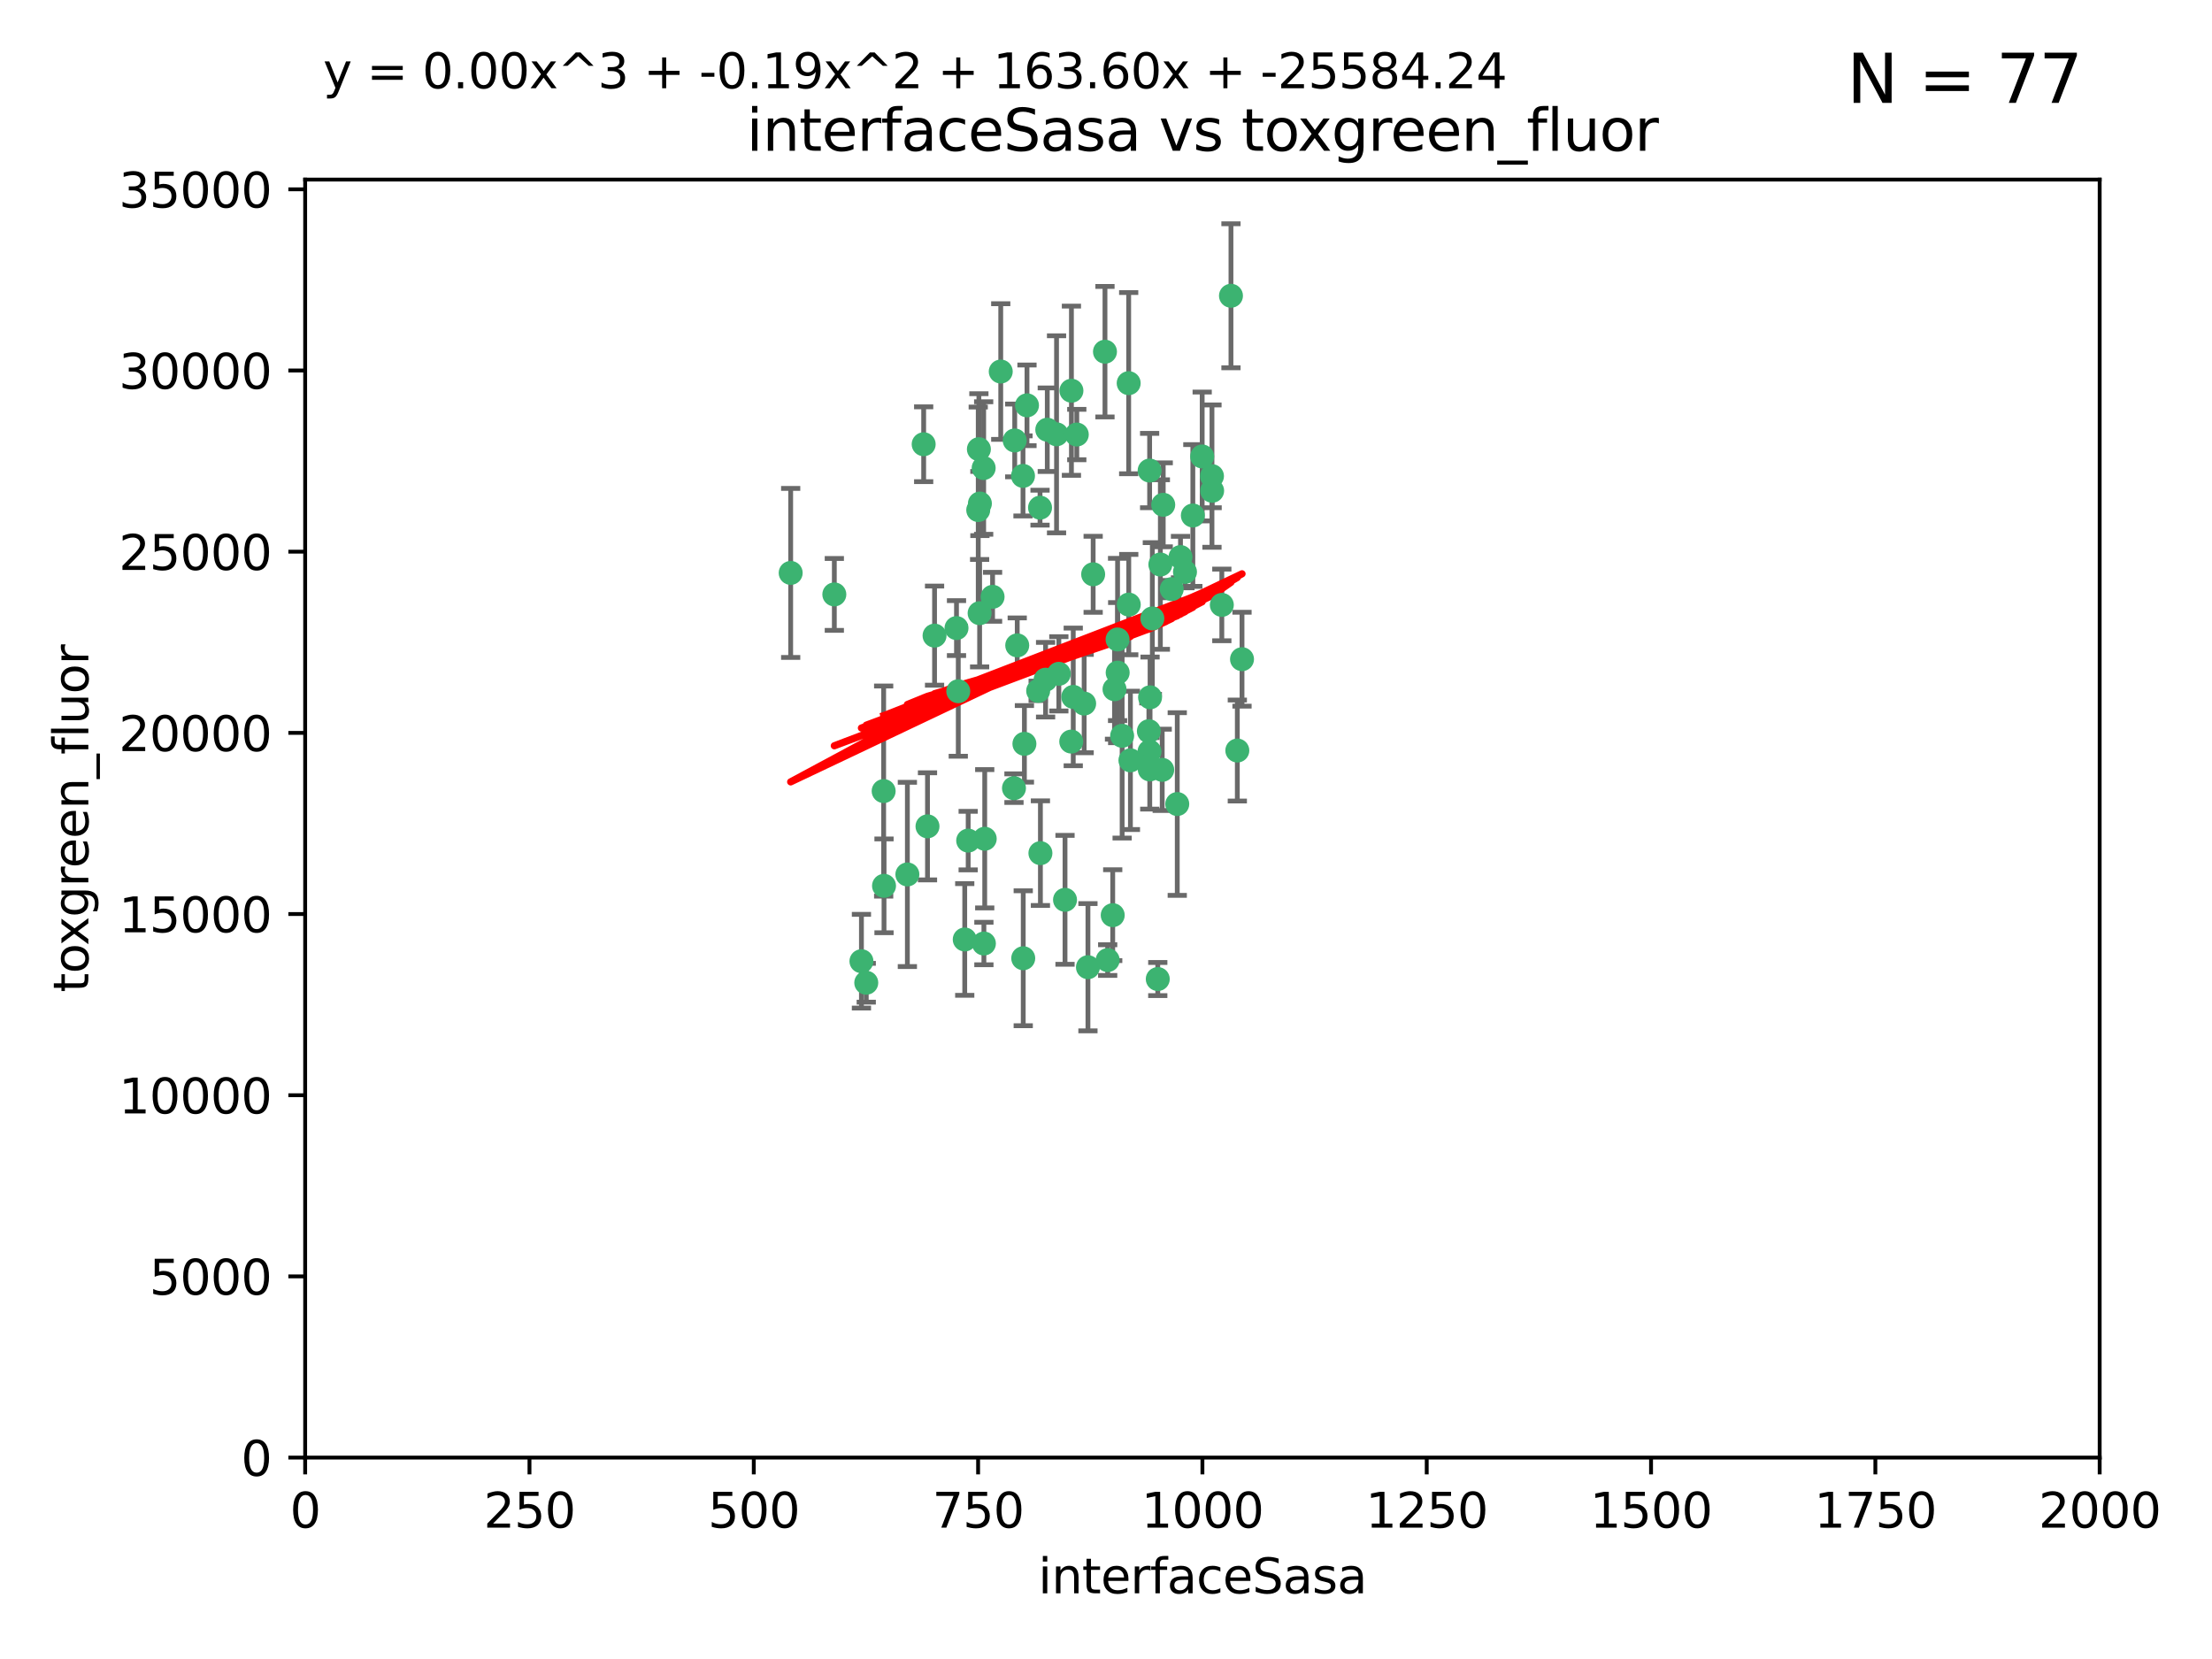 <?xml version="1.0" encoding="utf-8" standalone="no"?>
<!DOCTYPE svg PUBLIC "-//W3C//DTD SVG 1.1//EN"
  "http://www.w3.org/Graphics/SVG/1.1/DTD/svg11.dtd">
<svg xmlns:xlink="http://www.w3.org/1999/xlink" width="460.8pt" height="345.6pt" viewBox="0 0 460.8 345.6" xmlns="http://www.w3.org/2000/svg" version="1.1">
 <defs>
  <style type="text/css">*{stroke-linejoin: round; stroke-linecap: butt}</style>
 </defs>
 <g id="figure_1">
  <g id="patch_1">
   <path d="M 0 345.6 
L 460.8 345.6 
L 460.8 0 
L 0 0 
z
" style="fill: #ffffff"/>
  </g>
  <g id="axes_1">
   <g id="patch_2">
    <path d="M 63.571 303.64 
L 437.4 303.64 
L 437.4 37.411 
L 63.571 37.411 
z
" style="fill: #ffffff"/>
   </g>
   <g id="PathCollection_1">
    <defs>
     <path id="me5317ee36b" d="M 0 1.118 
C 0.297 1.118 0.581 1 0.791 0.791 
C 1 0.581 1.118 0.297 1.118 0 
C 1.118 -0.297 1 -0.581 0.791 -0.791 
C 0.581 -1 0.297 -1.118 0 -1.118 
C -0.297 -1.118 -0.581 -1 -0.791 -0.791 
C -1 -0.581 -1.118 -0.297 -1.118 0 
C -1.118 0.297 -1 0.581 -0.791 0.791 
C -0.581 1 -0.297 1.118 0 1.118 
z
" style="stroke: #3cb371"/>
    </defs>
    <g clip-path="url(#p9fa42dd083)">
     <use xlink:href="#me5317ee36b" x="242.323" y="105.159" style="fill: #3cb371; stroke: #3cb371"/>
     <use xlink:href="#me5317ee36b" x="239.489" y="98.026" style="fill: #3cb371; stroke: #3cb371"/>
     <use xlink:href="#me5317ee36b" x="250.437" y="95.094" style="fill: #3cb371; stroke: #3cb371"/>
     <use xlink:href="#me5317ee36b" x="218.168" y="89.516" style="fill: #3cb371; stroke: #3cb371"/>
     <use xlink:href="#me5317ee36b" x="245.919" y="116.045" style="fill: #3cb371; stroke: #3cb371"/>
     <use xlink:href="#me5317ee36b" x="230.187" y="73.266" style="fill: #3cb371; stroke: #3cb371"/>
     <use xlink:href="#me5317ee36b" x="240.054" y="128.839" style="fill: #3cb371; stroke: #3cb371"/>
     <use xlink:href="#me5317ee36b" x="246.854" y="119.146" style="fill: #3cb371; stroke: #3cb371"/>
     <use xlink:href="#me5317ee36b" x="231.8" y="190.648" style="fill: #3cb371; stroke: #3cb371"/>
     <use xlink:href="#me5317ee36b" x="223.198" y="81.394" style="fill: #3cb371; stroke: #3cb371"/>
     <use xlink:href="#me5317ee36b" x="258.734" y="137.321" style="fill: #3cb371; stroke: #3cb371"/>
     <use xlink:href="#me5317ee36b" x="233.762" y="153.285" style="fill: #3cb371; stroke: #3cb371"/>
     <use xlink:href="#me5317ee36b" x="235.488" y="158.394" style="fill: #3cb371; stroke: #3cb371"/>
     <use xlink:href="#me5317ee36b" x="211.385" y="91.754" style="fill: #3cb371; stroke: #3cb371"/>
     <use xlink:href="#me5317ee36b" x="235.142" y="125.947" style="fill: #3cb371; stroke: #3cb371"/>
     <use xlink:href="#me5317ee36b" x="220.097" y="90.475" style="fill: #3cb371; stroke: #3cb371"/>
     <use xlink:href="#me5317ee36b" x="223.161" y="154.483" style="fill: #3cb371; stroke: #3cb371"/>
     <use xlink:href="#me5317ee36b" x="248.491" y="107.386" style="fill: #3cb371; stroke: #3cb371"/>
     <use xlink:href="#me5317ee36b" x="241.725" y="117.601" style="fill: #3cb371; stroke: #3cb371"/>
     <use xlink:href="#me5317ee36b" x="225.848" y="146.564" style="fill: #3cb371; stroke: #3cb371"/>
     <use xlink:href="#me5317ee36b" x="252.51" y="102.24" style="fill: #3cb371; stroke: #3cb371"/>
     <use xlink:href="#me5317ee36b" x="227.725" y="119.635" style="fill: #3cb371; stroke: #3cb371"/>
     <use xlink:href="#me5317ee36b" x="235.125" y="79.819" style="fill: #3cb371; stroke: #3cb371"/>
     <use xlink:href="#me5317ee36b" x="206.772" y="124.329" style="fill: #3cb371; stroke: #3cb371"/>
     <use xlink:href="#me5317ee36b" x="244.091" y="122.72" style="fill: #3cb371; stroke: #3cb371"/>
     <use xlink:href="#me5317ee36b" x="241.185" y="203.953" style="fill: #3cb371; stroke: #3cb371"/>
     <use xlink:href="#me5317ee36b" x="211.908" y="134.443" style="fill: #3cb371; stroke: #3cb371"/>
     <use xlink:href="#me5317ee36b" x="213.404" y="154.954" style="fill: #3cb371; stroke: #3cb371"/>
     <use xlink:href="#me5317ee36b" x="204.131" y="104.896" style="fill: #3cb371; stroke: #3cb371"/>
     <use xlink:href="#me5317ee36b" x="239.465" y="156.559" style="fill: #3cb371; stroke: #3cb371"/>
     <use xlink:href="#me5317ee36b" x="257.757" y="156.348" style="fill: #3cb371; stroke: #3cb371"/>
     <use xlink:href="#me5317ee36b" x="216.658" y="105.756" style="fill: #3cb371; stroke: #3cb371"/>
     <use xlink:href="#me5317ee36b" x="204.916" y="97.498" style="fill: #3cb371; stroke: #3cb371"/>
     <use xlink:href="#me5317ee36b" x="192.417" y="92.545" style="fill: #3cb371; stroke: #3cb371"/>
     <use xlink:href="#me5317ee36b" x="216.269" y="143.916" style="fill: #3cb371; stroke: #3cb371"/>
     <use xlink:href="#me5317ee36b" x="230.751" y="200.005" style="fill: #3cb371; stroke: #3cb371"/>
     <use xlink:href="#me5317ee36b" x="199.256" y="130.84" style="fill: #3cb371; stroke: #3cb371"/>
     <use xlink:href="#me5317ee36b" x="213.159" y="199.62" style="fill: #3cb371; stroke: #3cb371"/>
     <use xlink:href="#me5317ee36b" x="220.577" y="140.37" style="fill: #3cb371; stroke: #3cb371"/>
     <use xlink:href="#me5317ee36b" x="242.11" y="160.372" style="fill: #3cb371; stroke: #3cb371"/>
     <use xlink:href="#me5317ee36b" x="223.577" y="145.178" style="fill: #3cb371; stroke: #3cb371"/>
     <use xlink:href="#me5317ee36b" x="254.529" y="126.015" style="fill: #3cb371; stroke: #3cb371"/>
     <use xlink:href="#me5317ee36b" x="208.473" y="77.397" style="fill: #3cb371; stroke: #3cb371"/>
     <use xlink:href="#me5317ee36b" x="203.92" y="93.572" style="fill: #3cb371; stroke: #3cb371"/>
     <use xlink:href="#me5317ee36b" x="239.332" y="152.32" style="fill: #3cb371; stroke: #3cb371"/>
     <use xlink:href="#me5317ee36b" x="204.073" y="127.738" style="fill: #3cb371; stroke: #3cb371"/>
     <use xlink:href="#me5317ee36b" x="239.579" y="145.262" style="fill: #3cb371; stroke: #3cb371"/>
     <use xlink:href="#me5317ee36b" x="221.863" y="187.448" style="fill: #3cb371; stroke: #3cb371"/>
     <use xlink:href="#me5317ee36b" x="232.833" y="140.122" style="fill: #3cb371; stroke: #3cb371"/>
     <use xlink:href="#me5317ee36b" x="252.476" y="99.184" style="fill: #3cb371; stroke: #3cb371"/>
     <use xlink:href="#me5317ee36b" x="256.433" y="61.614" style="fill: #3cb371; stroke: #3cb371"/>
     <use xlink:href="#me5317ee36b" x="203.785" y="106.253" style="fill: #3cb371; stroke: #3cb371"/>
     <use xlink:href="#me5317ee36b" x="213.94" y="84.44" style="fill: #3cb371; stroke: #3cb371"/>
     <use xlink:href="#me5317ee36b" x="194.686" y="132.411" style="fill: #3cb371; stroke: #3cb371"/>
     <use xlink:href="#me5317ee36b" x="213.11" y="99.14" style="fill: #3cb371; stroke: #3cb371"/>
     <use xlink:href="#me5317ee36b" x="180.458" y="204.723" style="fill: #3cb371; stroke: #3cb371"/>
     <use xlink:href="#me5317ee36b" x="211.23" y="164.19" style="fill: #3cb371; stroke: #3cb371"/>
     <use xlink:href="#me5317ee36b" x="199.626" y="143.999" style="fill: #3cb371; stroke: #3cb371"/>
     <use xlink:href="#me5317ee36b" x="189.023" y="182.16" style="fill: #3cb371; stroke: #3cb371"/>
     <use xlink:href="#me5317ee36b" x="193.215" y="172.143" style="fill: #3cb371; stroke: #3cb371"/>
     <use xlink:href="#me5317ee36b" x="232.811" y="133.213" style="fill: #3cb371; stroke: #3cb371"/>
     <use xlink:href="#me5317ee36b" x="224.314" y="90.523" style="fill: #3cb371; stroke: #3cb371"/>
     <use xlink:href="#me5317ee36b" x="239.516" y="160.289" style="fill: #3cb371; stroke: #3cb371"/>
     <use xlink:href="#me5317ee36b" x="204.964" y="196.552" style="fill: #3cb371; stroke: #3cb371"/>
     <use xlink:href="#me5317ee36b" x="164.714" y="119.349" style="fill: #3cb371; stroke: #3cb371"/>
     <use xlink:href="#me5317ee36b" x="216.738" y="177.728" style="fill: #3cb371; stroke: #3cb371"/>
     <use xlink:href="#me5317ee36b" x="200.972" y="195.709" style="fill: #3cb371; stroke: #3cb371"/>
     <use xlink:href="#me5317ee36b" x="205.136" y="174.728" style="fill: #3cb371; stroke: #3cb371"/>
     <use xlink:href="#me5317ee36b" x="217.815" y="141.593" style="fill: #3cb371; stroke: #3cb371"/>
     <use xlink:href="#me5317ee36b" x="201.69" y="175.112" style="fill: #3cb371; stroke: #3cb371"/>
     <use xlink:href="#me5317ee36b" x="184.082" y="164.794" style="fill: #3cb371; stroke: #3cb371"/>
     <use xlink:href="#me5317ee36b" x="232.174" y="143.576" style="fill: #3cb371; stroke: #3cb371"/>
     <use xlink:href="#me5317ee36b" x="179.453" y="200.236" style="fill: #3cb371; stroke: #3cb371"/>
     <use xlink:href="#me5317ee36b" x="245.245" y="167.495" style="fill: #3cb371; stroke: #3cb371"/>
     <use xlink:href="#me5317ee36b" x="173.806" y="123.828" style="fill: #3cb371; stroke: #3cb371"/>
     <use xlink:href="#me5317ee36b" x="226.639" y="201.488" style="fill: #3cb371; stroke: #3cb371"/>
     <use xlink:href="#me5317ee36b" x="184.157" y="184.534" style="fill: #3cb371; stroke: #3cb371"/>
    </g>
   </g>
   <g id="matplotlib.axis_1">
    <g id="xtick_1">
     <g id="line2d_1">
      <defs>
       <path id="m18acd6467b" d="M 0 0 
L 0 3.5 
" style="stroke: #000000; stroke-width: 0.8"/>
      </defs>
      <g>
       <use xlink:href="#m18acd6467b" x="63.571" y="303.64" style="stroke: #000000; stroke-width: 0.8"/>
      </g>
     </g>
     <g id="text_1">
      <!-- 0 -->
      <g transform="translate(60.39 318.238)scale(0.1 -0.1)">
       <defs>
        <path id="DejaVuSans-30" d="M 2034 4250 
Q 1547 4250 1301 3770 
Q 1056 3291 1056 2328 
Q 1056 1369 1301 889 
Q 1547 409 2034 409 
Q 2525 409 2770 889 
Q 3016 1369 3016 2328 
Q 3016 3291 2770 3770 
Q 2525 4250 2034 4250 
z
M 2034 4750 
Q 2819 4750 3233 4129 
Q 3647 3509 3647 2328 
Q 3647 1150 3233 529 
Q 2819 -91 2034 -91 
Q 1250 -91 836 529 
Q 422 1150 422 2328 
Q 422 3509 836 4129 
Q 1250 4750 2034 4750 
z
" transform="scale(0.016)"/>
       </defs>
       <use xlink:href="#DejaVuSans-30"/>
      </g>
     </g>
    </g>
    <g id="xtick_2">
     <g id="line2d_2">
      <g>
       <use xlink:href="#m18acd6467b" x="110.3" y="303.64" style="stroke: #000000; stroke-width: 0.8"/>
      </g>
     </g>
     <g id="text_2">
      <!-- 250 -->
      <g transform="translate(100.756 318.238)scale(0.1 -0.1)">
       <defs>
        <path id="DejaVuSans-32" d="M 1228 531 
L 3431 531 
L 3431 0 
L 469 0 
L 469 531 
Q 828 903 1448 1529 
Q 2069 2156 2228 2338 
Q 2531 2678 2651 2914 
Q 2772 3150 2772 3378 
Q 2772 3750 2511 3984 
Q 2250 4219 1831 4219 
Q 1534 4219 1204 4116 
Q 875 4013 500 3803 
L 500 4441 
Q 881 4594 1212 4672 
Q 1544 4750 1819 4750 
Q 2544 4750 2975 4387 
Q 3406 4025 3406 3419 
Q 3406 3131 3298 2873 
Q 3191 2616 2906 2266 
Q 2828 2175 2409 1742 
Q 1991 1309 1228 531 
z
" transform="scale(0.016)"/>
        <path id="DejaVuSans-35" d="M 691 4666 
L 3169 4666 
L 3169 4134 
L 1269 4134 
L 1269 2991 
Q 1406 3038 1543 3061 
Q 1681 3084 1819 3084 
Q 2600 3084 3056 2656 
Q 3513 2228 3513 1497 
Q 3513 744 3044 326 
Q 2575 -91 1722 -91 
Q 1428 -91 1123 -41 
Q 819 9 494 109 
L 494 744 
Q 775 591 1075 516 
Q 1375 441 1709 441 
Q 2250 441 2565 725 
Q 2881 1009 2881 1497 
Q 2881 1984 2565 2268 
Q 2250 2553 1709 2553 
Q 1456 2553 1204 2497 
Q 953 2441 691 2322 
L 691 4666 
z
" transform="scale(0.016)"/>
       </defs>
       <use xlink:href="#DejaVuSans-32"/>
       <use xlink:href="#DejaVuSans-35" x="63.623"/>
       <use xlink:href="#DejaVuSans-30" x="127.246"/>
      </g>
     </g>
    </g>
    <g id="xtick_3">
     <g id="line2d_3">
      <g>
       <use xlink:href="#m18acd6467b" x="157.028" y="303.64" style="stroke: #000000; stroke-width: 0.8"/>
      </g>
     </g>
     <g id="text_3">
      <!-- 500 -->
      <g transform="translate(147.485 318.238)scale(0.1 -0.1)">
       <use xlink:href="#DejaVuSans-35"/>
       <use xlink:href="#DejaVuSans-30" x="63.623"/>
       <use xlink:href="#DejaVuSans-30" x="127.246"/>
      </g>
     </g>
    </g>
    <g id="xtick_4">
     <g id="line2d_4">
      <g>
       <use xlink:href="#m18acd6467b" x="203.757" y="303.64" style="stroke: #000000; stroke-width: 0.8"/>
      </g>
     </g>
     <g id="text_4">
      <!-- 750 -->
      <g transform="translate(194.213 318.238)scale(0.1 -0.1)">
       <defs>
        <path id="DejaVuSans-37" d="M 525 4666 
L 3525 4666 
L 3525 4397 
L 1831 0 
L 1172 0 
L 2766 4134 
L 525 4134 
L 525 4666 
z
" transform="scale(0.016)"/>
       </defs>
       <use xlink:href="#DejaVuSans-37"/>
       <use xlink:href="#DejaVuSans-35" x="63.623"/>
       <use xlink:href="#DejaVuSans-30" x="127.246"/>
      </g>
     </g>
    </g>
    <g id="xtick_5">
     <g id="line2d_5">
      <g>
       <use xlink:href="#m18acd6467b" x="250.486" y="303.64" style="stroke: #000000; stroke-width: 0.8"/>
      </g>
     </g>
     <g id="text_5">
      <!-- 1000 -->
      <g transform="translate(237.761 318.238)scale(0.1 -0.1)">
       <defs>
        <path id="DejaVuSans-31" d="M 794 531 
L 1825 531 
L 1825 4091 
L 703 3866 
L 703 4441 
L 1819 4666 
L 2450 4666 
L 2450 531 
L 3481 531 
L 3481 0 
L 794 0 
L 794 531 
z
" transform="scale(0.016)"/>
       </defs>
       <use xlink:href="#DejaVuSans-31"/>
       <use xlink:href="#DejaVuSans-30" x="63.623"/>
       <use xlink:href="#DejaVuSans-30" x="127.246"/>
       <use xlink:href="#DejaVuSans-30" x="190.869"/>
      </g>
     </g>
    </g>
    <g id="xtick_6">
     <g id="line2d_6">
      <g>
       <use xlink:href="#m18acd6467b" x="297.214" y="303.64" style="stroke: #000000; stroke-width: 0.8"/>
      </g>
     </g>
     <g id="text_6">
      <!-- 1250 -->
      <g transform="translate(284.489 318.238)scale(0.1 -0.1)">
       <use xlink:href="#DejaVuSans-31"/>
       <use xlink:href="#DejaVuSans-32" x="63.623"/>
       <use xlink:href="#DejaVuSans-35" x="127.246"/>
       <use xlink:href="#DejaVuSans-30" x="190.869"/>
      </g>
     </g>
    </g>
    <g id="xtick_7">
     <g id="line2d_7">
      <g>
       <use xlink:href="#m18acd6467b" x="343.943" y="303.64" style="stroke: #000000; stroke-width: 0.8"/>
      </g>
     </g>
     <g id="text_7">
      <!-- 1500 -->
      <g transform="translate(331.218 318.238)scale(0.1 -0.1)">
       <use xlink:href="#DejaVuSans-31"/>
       <use xlink:href="#DejaVuSans-35" x="63.623"/>
       <use xlink:href="#DejaVuSans-30" x="127.246"/>
       <use xlink:href="#DejaVuSans-30" x="190.869"/>
      </g>
     </g>
    </g>
    <g id="xtick_8">
     <g id="line2d_8">
      <g>
       <use xlink:href="#m18acd6467b" x="390.671" y="303.64" style="stroke: #000000; stroke-width: 0.8"/>
      </g>
     </g>
     <g id="text_8">
      <!-- 1750 -->
      <g transform="translate(377.946 318.238)scale(0.1 -0.1)">
       <use xlink:href="#DejaVuSans-31"/>
       <use xlink:href="#DejaVuSans-37" x="63.623"/>
       <use xlink:href="#DejaVuSans-35" x="127.246"/>
       <use xlink:href="#DejaVuSans-30" x="190.869"/>
      </g>
     </g>
    </g>
    <g id="xtick_9">
     <g id="line2d_9">
      <g>
       <use xlink:href="#m18acd6467b" x="437.4" y="303.64" style="stroke: #000000; stroke-width: 0.8"/>
      </g>
     </g>
     <g id="text_9">
      <!-- 2000 -->
      <g transform="translate(424.675 318.238)scale(0.1 -0.1)">
       <use xlink:href="#DejaVuSans-32"/>
       <use xlink:href="#DejaVuSans-30" x="63.623"/>
       <use xlink:href="#DejaVuSans-30" x="127.246"/>
       <use xlink:href="#DejaVuSans-30" x="190.869"/>
      </g>
     </g>
    </g>
    <g id="text_10">
     <!-- interfaceSasa -->
     <g transform="translate(216.279 331.917)scale(0.1 -0.1)">
      <defs>
       <path id="DejaVuSans-69" d="M 603 3500 
L 1178 3500 
L 1178 0 
L 603 0 
L 603 3500 
z
M 603 4863 
L 1178 4863 
L 1178 4134 
L 603 4134 
L 603 4863 
z
" transform="scale(0.016)"/>
       <path id="DejaVuSans-6e" d="M 3513 2113 
L 3513 0 
L 2938 0 
L 2938 2094 
Q 2938 2591 2744 2837 
Q 2550 3084 2163 3084 
Q 1697 3084 1428 2787 
Q 1159 2491 1159 1978 
L 1159 0 
L 581 0 
L 581 3500 
L 1159 3500 
L 1159 2956 
Q 1366 3272 1645 3428 
Q 1925 3584 2291 3584 
Q 2894 3584 3203 3211 
Q 3513 2838 3513 2113 
z
" transform="scale(0.016)"/>
       <path id="DejaVuSans-74" d="M 1172 4494 
L 1172 3500 
L 2356 3500 
L 2356 3053 
L 1172 3053 
L 1172 1153 
Q 1172 725 1289 603 
Q 1406 481 1766 481 
L 2356 481 
L 2356 0 
L 1766 0 
Q 1100 0 847 248 
Q 594 497 594 1153 
L 594 3053 
L 172 3053 
L 172 3500 
L 594 3500 
L 594 4494 
L 1172 4494 
z
" transform="scale(0.016)"/>
       <path id="DejaVuSans-65" d="M 3597 1894 
L 3597 1613 
L 953 1613 
Q 991 1019 1311 708 
Q 1631 397 2203 397 
Q 2534 397 2845 478 
Q 3156 559 3463 722 
L 3463 178 
Q 3153 47 2828 -22 
Q 2503 -91 2169 -91 
Q 1331 -91 842 396 
Q 353 884 353 1716 
Q 353 2575 817 3079 
Q 1281 3584 2069 3584 
Q 2775 3584 3186 3129 
Q 3597 2675 3597 1894 
z
M 3022 2063 
Q 3016 2534 2758 2815 
Q 2500 3097 2075 3097 
Q 1594 3097 1305 2825 
Q 1016 2553 972 2059 
L 3022 2063 
z
" transform="scale(0.016)"/>
       <path id="DejaVuSans-72" d="M 2631 2963 
Q 2534 3019 2420 3045 
Q 2306 3072 2169 3072 
Q 1681 3072 1420 2755 
Q 1159 2438 1159 1844 
L 1159 0 
L 581 0 
L 581 3500 
L 1159 3500 
L 1159 2956 
Q 1341 3275 1631 3429 
Q 1922 3584 2338 3584 
Q 2397 3584 2469 3576 
Q 2541 3569 2628 3553 
L 2631 2963 
z
" transform="scale(0.016)"/>
       <path id="DejaVuSans-66" d="M 2375 4863 
L 2375 4384 
L 1825 4384 
Q 1516 4384 1395 4259 
Q 1275 4134 1275 3809 
L 1275 3500 
L 2222 3500 
L 2222 3053 
L 1275 3053 
L 1275 0 
L 697 0 
L 697 3053 
L 147 3053 
L 147 3500 
L 697 3500 
L 697 3744 
Q 697 4328 969 4595 
Q 1241 4863 1831 4863 
L 2375 4863 
z
" transform="scale(0.016)"/>
       <path id="DejaVuSans-61" d="M 2194 1759 
Q 1497 1759 1228 1600 
Q 959 1441 959 1056 
Q 959 750 1161 570 
Q 1363 391 1709 391 
Q 2188 391 2477 730 
Q 2766 1069 2766 1631 
L 2766 1759 
L 2194 1759 
z
M 3341 1997 
L 3341 0 
L 2766 0 
L 2766 531 
Q 2569 213 2275 61 
Q 1981 -91 1556 -91 
Q 1019 -91 701 211 
Q 384 513 384 1019 
Q 384 1609 779 1909 
Q 1175 2209 1959 2209 
L 2766 2209 
L 2766 2266 
Q 2766 2663 2505 2880 
Q 2244 3097 1772 3097 
Q 1472 3097 1187 3025 
Q 903 2953 641 2809 
L 641 3341 
Q 956 3463 1253 3523 
Q 1550 3584 1831 3584 
Q 2591 3584 2966 3190 
Q 3341 2797 3341 1997 
z
" transform="scale(0.016)"/>
       <path id="DejaVuSans-63" d="M 3122 3366 
L 3122 2828 
Q 2878 2963 2633 3030 
Q 2388 3097 2138 3097 
Q 1578 3097 1268 2742 
Q 959 2388 959 1747 
Q 959 1106 1268 751 
Q 1578 397 2138 397 
Q 2388 397 2633 464 
Q 2878 531 3122 666 
L 3122 134 
Q 2881 22 2623 -34 
Q 2366 -91 2075 -91 
Q 1284 -91 818 406 
Q 353 903 353 1747 
Q 353 2603 823 3093 
Q 1294 3584 2113 3584 
Q 2378 3584 2631 3529 
Q 2884 3475 3122 3366 
z
" transform="scale(0.016)"/>
       <path id="DejaVuSans-53" d="M 3425 4513 
L 3425 3897 
Q 3066 4069 2747 4153 
Q 2428 4238 2131 4238 
Q 1616 4238 1336 4038 
Q 1056 3838 1056 3469 
Q 1056 3159 1242 3001 
Q 1428 2844 1947 2747 
L 2328 2669 
Q 3034 2534 3370 2195 
Q 3706 1856 3706 1288 
Q 3706 609 3251 259 
Q 2797 -91 1919 -91 
Q 1588 -91 1214 -16 
Q 841 59 441 206 
L 441 856 
Q 825 641 1194 531 
Q 1563 422 1919 422 
Q 2459 422 2753 634 
Q 3047 847 3047 1241 
Q 3047 1584 2836 1778 
Q 2625 1972 2144 2069 
L 1759 2144 
Q 1053 2284 737 2584 
Q 422 2884 422 3419 
Q 422 4038 858 4394 
Q 1294 4750 2059 4750 
Q 2388 4750 2728 4690 
Q 3069 4631 3425 4513 
z
" transform="scale(0.016)"/>
       <path id="DejaVuSans-73" d="M 2834 3397 
L 2834 2853 
Q 2591 2978 2328 3040 
Q 2066 3103 1784 3103 
Q 1356 3103 1142 2972 
Q 928 2841 928 2578 
Q 928 2378 1081 2264 
Q 1234 2150 1697 2047 
L 1894 2003 
Q 2506 1872 2764 1633 
Q 3022 1394 3022 966 
Q 3022 478 2636 193 
Q 2250 -91 1575 -91 
Q 1294 -91 989 -36 
Q 684 19 347 128 
L 347 722 
Q 666 556 975 473 
Q 1284 391 1588 391 
Q 1994 391 2212 530 
Q 2431 669 2431 922 
Q 2431 1156 2273 1281 
Q 2116 1406 1581 1522 
L 1381 1569 
Q 847 1681 609 1914 
Q 372 2147 372 2553 
Q 372 3047 722 3315 
Q 1072 3584 1716 3584 
Q 2034 3584 2315 3537 
Q 2597 3491 2834 3397 
z
" transform="scale(0.016)"/>
      </defs>
      <use xlink:href="#DejaVuSans-69"/>
      <use xlink:href="#DejaVuSans-6e" x="27.783"/>
      <use xlink:href="#DejaVuSans-74" x="91.162"/>
      <use xlink:href="#DejaVuSans-65" x="130.371"/>
      <use xlink:href="#DejaVuSans-72" x="191.895"/>
      <use xlink:href="#DejaVuSans-66" x="233.008"/>
      <use xlink:href="#DejaVuSans-61" x="268.213"/>
      <use xlink:href="#DejaVuSans-63" x="329.492"/>
      <use xlink:href="#DejaVuSans-65" x="384.473"/>
      <use xlink:href="#DejaVuSans-53" x="445.996"/>
      <use xlink:href="#DejaVuSans-61" x="509.473"/>
      <use xlink:href="#DejaVuSans-73" x="570.752"/>
      <use xlink:href="#DejaVuSans-61" x="622.852"/>
     </g>
    </g>
   </g>
   <g id="matplotlib.axis_2">
    <g id="ytick_1">
     <g id="line2d_10">
      <defs>
       <path id="m4d4f63f482" d="M 0 0 
L -3.5 0 
" style="stroke: #000000; stroke-width: 0.8"/>
      </defs>
      <g>
       <use xlink:href="#m4d4f63f482" x="63.571" y="303.64" style="stroke: #000000; stroke-width: 0.8"/>
      </g>
     </g>
     <g id="text_11">
      <!-- 0 -->
      <g transform="translate(50.209 307.439)scale(0.1 -0.1)">
       <use xlink:href="#DejaVuSans-30"/>
      </g>
     </g>
    </g>
    <g id="ytick_2">
     <g id="line2d_11">
      <g>
       <use xlink:href="#m4d4f63f482" x="63.571" y="265.897" style="stroke: #000000; stroke-width: 0.8"/>
      </g>
     </g>
     <g id="text_12">
      <!-- 5000 -->
      <g transform="translate(31.121 269.696)scale(0.1 -0.1)">
       <use xlink:href="#DejaVuSans-35"/>
       <use xlink:href="#DejaVuSans-30" x="63.623"/>
       <use xlink:href="#DejaVuSans-30" x="127.246"/>
       <use xlink:href="#DejaVuSans-30" x="190.869"/>
      </g>
     </g>
    </g>
    <g id="ytick_3">
     <g id="line2d_12">
      <g>
       <use xlink:href="#m4d4f63f482" x="63.571" y="228.154" style="stroke: #000000; stroke-width: 0.8"/>
      </g>
     </g>
     <g id="text_13">
      <!-- 10000 -->
      <g transform="translate(24.759 231.953)scale(0.1 -0.1)">
       <use xlink:href="#DejaVuSans-31"/>
       <use xlink:href="#DejaVuSans-30" x="63.623"/>
       <use xlink:href="#DejaVuSans-30" x="127.246"/>
       <use xlink:href="#DejaVuSans-30" x="190.869"/>
       <use xlink:href="#DejaVuSans-30" x="254.492"/>
      </g>
     </g>
    </g>
    <g id="ytick_4">
     <g id="line2d_13">
      <g>
       <use xlink:href="#m4d4f63f482" x="63.571" y="190.411" style="stroke: #000000; stroke-width: 0.8"/>
      </g>
     </g>
     <g id="text_14">
      <!-- 15000 -->
      <g transform="translate(24.759 194.21)scale(0.1 -0.1)">
       <use xlink:href="#DejaVuSans-31"/>
       <use xlink:href="#DejaVuSans-35" x="63.623"/>
       <use xlink:href="#DejaVuSans-30" x="127.246"/>
       <use xlink:href="#DejaVuSans-30" x="190.869"/>
       <use xlink:href="#DejaVuSans-30" x="254.492"/>
      </g>
     </g>
    </g>
    <g id="ytick_5">
     <g id="line2d_14">
      <g>
       <use xlink:href="#m4d4f63f482" x="63.571" y="152.668" style="stroke: #000000; stroke-width: 0.8"/>
      </g>
     </g>
     <g id="text_15">
      <!-- 20000 -->
      <g transform="translate(24.759 156.467)scale(0.1 -0.1)">
       <use xlink:href="#DejaVuSans-32"/>
       <use xlink:href="#DejaVuSans-30" x="63.623"/>
       <use xlink:href="#DejaVuSans-30" x="127.246"/>
       <use xlink:href="#DejaVuSans-30" x="190.869"/>
       <use xlink:href="#DejaVuSans-30" x="254.492"/>
      </g>
     </g>
    </g>
    <g id="ytick_6">
     <g id="line2d_15">
      <g>
       <use xlink:href="#m4d4f63f482" x="63.571" y="114.925" style="stroke: #000000; stroke-width: 0.8"/>
      </g>
     </g>
     <g id="text_16">
      <!-- 25000 -->
      <g transform="translate(24.759 118.724)scale(0.1 -0.1)">
       <use xlink:href="#DejaVuSans-32"/>
       <use xlink:href="#DejaVuSans-35" x="63.623"/>
       <use xlink:href="#DejaVuSans-30" x="127.246"/>
       <use xlink:href="#DejaVuSans-30" x="190.869"/>
       <use xlink:href="#DejaVuSans-30" x="254.492"/>
      </g>
     </g>
    </g>
    <g id="ytick_7">
     <g id="line2d_16">
      <g>
       <use xlink:href="#m4d4f63f482" x="63.571" y="77.181" style="stroke: #000000; stroke-width: 0.8"/>
      </g>
     </g>
     <g id="text_17">
      <!-- 30000 -->
      <g transform="translate(24.759 80.981)scale(0.1 -0.1)">
       <defs>
        <path id="DejaVuSans-33" d="M 2597 2516 
Q 3050 2419 3304 2112 
Q 3559 1806 3559 1356 
Q 3559 666 3084 287 
Q 2609 -91 1734 -91 
Q 1441 -91 1130 -33 
Q 819 25 488 141 
L 488 750 
Q 750 597 1062 519 
Q 1375 441 1716 441 
Q 2309 441 2620 675 
Q 2931 909 2931 1356 
Q 2931 1769 2642 2001 
Q 2353 2234 1838 2234 
L 1294 2234 
L 1294 2753 
L 1863 2753 
Q 2328 2753 2575 2939 
Q 2822 3125 2822 3475 
Q 2822 3834 2567 4026 
Q 2313 4219 1838 4219 
Q 1578 4219 1281 4162 
Q 984 4106 628 3988 
L 628 4550 
Q 988 4650 1302 4700 
Q 1616 4750 1894 4750 
Q 2613 4750 3031 4423 
Q 3450 4097 3450 3541 
Q 3450 3153 3228 2886 
Q 3006 2619 2597 2516 
z
" transform="scale(0.016)"/>
       </defs>
       <use xlink:href="#DejaVuSans-33"/>
       <use xlink:href="#DejaVuSans-30" x="63.623"/>
       <use xlink:href="#DejaVuSans-30" x="127.246"/>
       <use xlink:href="#DejaVuSans-30" x="190.869"/>
       <use xlink:href="#DejaVuSans-30" x="254.492"/>
      </g>
     </g>
    </g>
    <g id="ytick_8">
     <g id="line2d_17">
      <g>
       <use xlink:href="#m4d4f63f482" x="63.571" y="39.438" style="stroke: #000000; stroke-width: 0.8"/>
      </g>
     </g>
     <g id="text_18">
      <!-- 35000 -->
      <g transform="translate(24.759 43.238)scale(0.1 -0.1)">
       <use xlink:href="#DejaVuSans-33"/>
       <use xlink:href="#DejaVuSans-35" x="63.623"/>
       <use xlink:href="#DejaVuSans-30" x="127.246"/>
       <use xlink:href="#DejaVuSans-30" x="190.869"/>
       <use xlink:href="#DejaVuSans-30" x="254.492"/>
      </g>
     </g>
    </g>
    <g id="text_19">
     <!-- toxgreen_fluor -->
     <g transform="translate(18.401 206.72)rotate(-90)scale(0.1 -0.1)">
      <defs>
       <path id="DejaVuSans-6f" d="M 1959 3097 
Q 1497 3097 1228 2736 
Q 959 2375 959 1747 
Q 959 1119 1226 758 
Q 1494 397 1959 397 
Q 2419 397 2687 759 
Q 2956 1122 2956 1747 
Q 2956 2369 2687 2733 
Q 2419 3097 1959 3097 
z
M 1959 3584 
Q 2709 3584 3137 3096 
Q 3566 2609 3566 1747 
Q 3566 888 3137 398 
Q 2709 -91 1959 -91 
Q 1206 -91 779 398 
Q 353 888 353 1747 
Q 353 2609 779 3096 
Q 1206 3584 1959 3584 
z
" transform="scale(0.016)"/>
       <path id="DejaVuSans-78" d="M 3513 3500 
L 2247 1797 
L 3578 0 
L 2900 0 
L 1881 1375 
L 863 0 
L 184 0 
L 1544 1831 
L 300 3500 
L 978 3500 
L 1906 2253 
L 2834 3500 
L 3513 3500 
z
" transform="scale(0.016)"/>
       <path id="DejaVuSans-67" d="M 2906 1791 
Q 2906 2416 2648 2759 
Q 2391 3103 1925 3103 
Q 1463 3103 1205 2759 
Q 947 2416 947 1791 
Q 947 1169 1205 825 
Q 1463 481 1925 481 
Q 2391 481 2648 825 
Q 2906 1169 2906 1791 
z
M 3481 434 
Q 3481 -459 3084 -895 
Q 2688 -1331 1869 -1331 
Q 1566 -1331 1297 -1286 
Q 1028 -1241 775 -1147 
L 775 -588 
Q 1028 -725 1275 -790 
Q 1522 -856 1778 -856 
Q 2344 -856 2625 -561 
Q 2906 -266 2906 331 
L 2906 616 
Q 2728 306 2450 153 
Q 2172 0 1784 0 
Q 1141 0 747 490 
Q 353 981 353 1791 
Q 353 2603 747 3093 
Q 1141 3584 1784 3584 
Q 2172 3584 2450 3431 
Q 2728 3278 2906 2969 
L 2906 3500 
L 3481 3500 
L 3481 434 
z
" transform="scale(0.016)"/>
       <path id="DejaVuSans-5f" d="M 3263 -1063 
L 3263 -1509 
L -63 -1509 
L -63 -1063 
L 3263 -1063 
z
" transform="scale(0.016)"/>
       <path id="DejaVuSans-6c" d="M 603 4863 
L 1178 4863 
L 1178 0 
L 603 0 
L 603 4863 
z
" transform="scale(0.016)"/>
       <path id="DejaVuSans-75" d="M 544 1381 
L 544 3500 
L 1119 3500 
L 1119 1403 
Q 1119 906 1312 657 
Q 1506 409 1894 409 
Q 2359 409 2629 706 
Q 2900 1003 2900 1516 
L 2900 3500 
L 3475 3500 
L 3475 0 
L 2900 0 
L 2900 538 
Q 2691 219 2414 64 
Q 2138 -91 1772 -91 
Q 1169 -91 856 284 
Q 544 659 544 1381 
z
M 1991 3584 
L 1991 3584 
z
" transform="scale(0.016)"/>
      </defs>
      <use xlink:href="#DejaVuSans-74"/>
      <use xlink:href="#DejaVuSans-6f" x="39.209"/>
      <use xlink:href="#DejaVuSans-78" x="97.266"/>
      <use xlink:href="#DejaVuSans-67" x="156.445"/>
      <use xlink:href="#DejaVuSans-72" x="219.922"/>
      <use xlink:href="#DejaVuSans-65" x="258.785"/>
      <use xlink:href="#DejaVuSans-65" x="320.309"/>
      <use xlink:href="#DejaVuSans-6e" x="381.832"/>
      <use xlink:href="#DejaVuSans-5f" x="445.211"/>
      <use xlink:href="#DejaVuSans-66" x="495.211"/>
      <use xlink:href="#DejaVuSans-6c" x="530.416"/>
      <use xlink:href="#DejaVuSans-75" x="558.199"/>
      <use xlink:href="#DejaVuSans-6f" x="621.578"/>
      <use xlink:href="#DejaVuSans-72" x="682.76"/>
     </g>
    </g>
   </g>
   <g id="LineCollection_1">
    <path d="M 242.323 113.901 
L 242.323 96.418 
" clip-path="url(#p9fa42dd083)" style="fill: none; stroke: #696969"/>
    <path d="M 239.489 105.772 
L 239.489 90.281 
" clip-path="url(#p9fa42dd083)" style="fill: none; stroke: #696969"/>
    <path d="M 250.437 108.514 
L 250.437 81.675 
" clip-path="url(#p9fa42dd083)" style="fill: none; stroke: #696969"/>
    <path d="M 218.168 98.217 
L 218.168 80.815 
" clip-path="url(#p9fa42dd083)" style="fill: none; stroke: #696969"/>
    <path d="M 245.919 120.361 
L 245.919 111.729 
" clip-path="url(#p9fa42dd083)" style="fill: none; stroke: #696969"/>
    <path d="M 230.187 86.861 
L 230.187 59.671 
" clip-path="url(#p9fa42dd083)" style="fill: none; stroke: #696969"/>
    <path d="M 240.054 144.637 
L 240.054 113.041 
" clip-path="url(#p9fa42dd083)" style="fill: none; stroke: #696969"/>
    <path d="M 246.854 122.449 
L 246.854 115.842 
" clip-path="url(#p9fa42dd083)" style="fill: none; stroke: #696969"/>
    <path d="M 231.8 200.118 
L 231.8 181.177 
" clip-path="url(#p9fa42dd083)" style="fill: none; stroke: #696969"/>
    <path d="M 223.198 99.017 
L 223.198 63.771 
" clip-path="url(#p9fa42dd083)" style="fill: none; stroke: #696969"/>
    <path d="M 258.734 147.102 
L 258.734 127.541 
" clip-path="url(#p9fa42dd083)" style="fill: none; stroke: #696969"/>
    <path d="M 233.762 174.582 
L 233.762 131.988 
" clip-path="url(#p9fa42dd083)" style="fill: none; stroke: #696969"/>
    <path d="M 235.488 172.807 
L 235.488 143.981 
" clip-path="url(#p9fa42dd083)" style="fill: none; stroke: #696969"/>
    <path d="M 211.385 99.334 
L 211.385 84.174 
" clip-path="url(#p9fa42dd083)" style="fill: none; stroke: #696969"/>
    <path d="M 235.142 136.397 
L 235.142 115.497 
" clip-path="url(#p9fa42dd083)" style="fill: none; stroke: #696969"/>
    <path d="M 220.097 111.003 
L 220.097 69.947 
" clip-path="url(#p9fa42dd083)" style="fill: none; stroke: #696969"/>
    <path d="M 223.161 155.048 
L 223.161 153.918 
" clip-path="url(#p9fa42dd083)" style="fill: none; stroke: #696969"/>
    <path d="M 248.491 122.155 
L 248.491 92.617 
" clip-path="url(#p9fa42dd083)" style="fill: none; stroke: #696969"/>
    <path d="M 241.725 135.26 
L 241.725 99.941 
" clip-path="url(#p9fa42dd083)" style="fill: none; stroke: #696969"/>
    <path d="M 225.848 156.807 
L 225.848 136.321 
" clip-path="url(#p9fa42dd083)" style="fill: none; stroke: #696969"/>
    <path d="M 252.51 105.772 
L 252.51 98.709 
" clip-path="url(#p9fa42dd083)" style="fill: none; stroke: #696969"/>
    <path d="M 227.725 127.554 
L 227.725 111.717 
" clip-path="url(#p9fa42dd083)" style="fill: none; stroke: #696969"/>
    <path d="M 235.125 98.693 
L 235.125 60.945 
" clip-path="url(#p9fa42dd083)" style="fill: none; stroke: #696969"/>
    <path d="M 206.772 129.426 
L 206.772 119.231 
" clip-path="url(#p9fa42dd083)" style="fill: none; stroke: #696969"/>
    <path d="M 244.091 124.514 
L 244.091 120.926 
" clip-path="url(#p9fa42dd083)" style="fill: none; stroke: #696969"/>
    <path d="M 241.185 207.405 
L 241.185 200.501 
" clip-path="url(#p9fa42dd083)" style="fill: none; stroke: #696969"/>
    <path d="M 211.908 140.163 
L 211.908 128.724 
" clip-path="url(#p9fa42dd083)" style="fill: none; stroke: #696969"/>
    <path d="M 213.404 162.929 
L 213.404 146.979 
" clip-path="url(#p9fa42dd083)" style="fill: none; stroke: #696969"/>
    <path d="M 204.131 111.578 
L 204.131 98.214 
" clip-path="url(#p9fa42dd083)" style="fill: none; stroke: #696969"/>
    <path d="M 239.465 160.147 
L 239.465 152.97 
" clip-path="url(#p9fa42dd083)" style="fill: none; stroke: #696969"/>
    <path d="M 257.757 166.868 
L 257.757 145.829 
" clip-path="url(#p9fa42dd083)" style="fill: none; stroke: #696969"/>
    <path d="M 216.658 109.392 
L 216.658 102.12 
" clip-path="url(#p9fa42dd083)" style="fill: none; stroke: #696969"/>
    <path d="M 204.916 111.302 
L 204.916 83.693 
" clip-path="url(#p9fa42dd083)" style="fill: none; stroke: #696969"/>
    <path d="M 192.417 100.341 
L 192.417 84.749 
" clip-path="url(#p9fa42dd083)" style="fill: none; stroke: #696969"/>
    <path d="M 216.269 145.941 
L 216.269 141.891 
" clip-path="url(#p9fa42dd083)" style="fill: none; stroke: #696969"/>
    <path d="M 230.751 203.204 
L 230.751 196.806 
" clip-path="url(#p9fa42dd083)" style="fill: none; stroke: #696969"/>
    <path d="M 199.256 136.561 
L 199.256 125.12 
" clip-path="url(#p9fa42dd083)" style="fill: none; stroke: #696969"/>
    <path d="M 213.159 213.675 
L 213.159 185.565 
" clip-path="url(#p9fa42dd083)" style="fill: none; stroke: #696969"/>
    <path d="M 220.577 148.106 
L 220.577 132.634 
" clip-path="url(#p9fa42dd083)" style="fill: none; stroke: #696969"/>
    <path d="M 242.11 168.839 
L 242.11 151.905 
" clip-path="url(#p9fa42dd083)" style="fill: none; stroke: #696969"/>
    <path d="M 223.577 159.513 
L 223.577 130.843 
" clip-path="url(#p9fa42dd083)" style="fill: none; stroke: #696969"/>
    <path d="M 254.529 133.474 
L 254.529 118.555 
" clip-path="url(#p9fa42dd083)" style="fill: none; stroke: #696969"/>
    <path d="M 208.473 91.524 
L 208.473 63.27 
" clip-path="url(#p9fa42dd083)" style="fill: none; stroke: #696969"/>
    <path d="M 203.92 105.129 
L 203.92 82.016 
" clip-path="url(#p9fa42dd083)" style="fill: none; stroke: #696969"/>
    <path d="M 239.332 158.197 
L 239.332 146.442 
" clip-path="url(#p9fa42dd083)" style="fill: none; stroke: #696969"/>
    <path d="M 204.073 138.926 
L 204.073 116.549 
" clip-path="url(#p9fa42dd083)" style="fill: none; stroke: #696969"/>
    <path d="M 239.579 153.647 
L 239.579 136.877 
" clip-path="url(#p9fa42dd083)" style="fill: none; stroke: #696969"/>
    <path d="M 221.863 200.874 
L 221.863 174.022 
" clip-path="url(#p9fa42dd083)" style="fill: none; stroke: #696969"/>
    <path d="M 232.833 154.719 
L 232.833 125.526 
" clip-path="url(#p9fa42dd083)" style="fill: none; stroke: #696969"/>
    <path d="M 252.476 114.01 
L 252.476 84.357 
" clip-path="url(#p9fa42dd083)" style="fill: none; stroke: #696969"/>
    <path d="M 256.433 76.614 
L 256.433 46.614 
" clip-path="url(#p9fa42dd083)" style="fill: none; stroke: #696969"/>
    <path d="M 203.785 127.715 
L 203.785 84.791 
" clip-path="url(#p9fa42dd083)" style="fill: none; stroke: #696969"/>
    <path d="M 213.94 92.843 
L 213.94 76.037 
" clip-path="url(#p9fa42dd083)" style="fill: none; stroke: #696969"/>
    <path d="M 194.686 142.738 
L 194.686 122.084 
" clip-path="url(#p9fa42dd083)" style="fill: none; stroke: #696969"/>
    <path d="M 213.11 107.483 
L 213.11 90.798 
" clip-path="url(#p9fa42dd083)" style="fill: none; stroke: #696969"/>
    <path d="M 180.458 208.763 
L 180.458 200.682 
" clip-path="url(#p9fa42dd083)" style="fill: none; stroke: #696969"/>
    <path d="M 211.23 167.175 
L 211.23 161.206 
" clip-path="url(#p9fa42dd083)" style="fill: none; stroke: #696969"/>
    <path d="M 199.626 157.537 
L 199.626 130.461 
" clip-path="url(#p9fa42dd083)" style="fill: none; stroke: #696969"/>
    <path d="M 189.023 201.352 
L 189.023 162.968 
" clip-path="url(#p9fa42dd083)" style="fill: none; stroke: #696969"/>
    <path d="M 193.215 183.299 
L 193.215 160.986 
" clip-path="url(#p9fa42dd083)" style="fill: none; stroke: #696969"/>
    <path d="M 232.811 150.11 
L 232.811 116.316 
" clip-path="url(#p9fa42dd083)" style="fill: none; stroke: #696969"/>
    <path d="M 224.314 95.772 
L 224.314 85.274 
" clip-path="url(#p9fa42dd083)" style="fill: none; stroke: #696969"/>
    <path d="M 239.516 168.551 
L 239.516 152.026 
" clip-path="url(#p9fa42dd083)" style="fill: none; stroke: #696969"/>
    <path d="M 204.964 200.974 
L 204.964 192.13 
" clip-path="url(#p9fa42dd083)" style="fill: none; stroke: #696969"/>
    <path d="M 164.714 136.952 
L 164.714 101.746 
" clip-path="url(#p9fa42dd083)" style="fill: none; stroke: #696969"/>
    <path d="M 216.738 188.626 
L 216.738 166.829 
" clip-path="url(#p9fa42dd083)" style="fill: none; stroke: #696969"/>
    <path d="M 200.972 207.343 
L 200.972 184.076 
" clip-path="url(#p9fa42dd083)" style="fill: none; stroke: #696969"/>
    <path d="M 205.136 189.135 
L 205.136 160.322 
" clip-path="url(#p9fa42dd083)" style="fill: none; stroke: #696969"/>
    <path d="M 217.815 149.363 
L 217.815 133.823 
" clip-path="url(#p9fa42dd083)" style="fill: none; stroke: #696969"/>
    <path d="M 201.69 181.212 
L 201.69 169.013 
" clip-path="url(#p9fa42dd083)" style="fill: none; stroke: #696969"/>
    <path d="M 184.082 186.68 
L 184.082 142.908 
" clip-path="url(#p9fa42dd083)" style="fill: none; stroke: #696969"/>
    <path d="M 232.174 153.98 
L 232.174 133.171 
" clip-path="url(#p9fa42dd083)" style="fill: none; stroke: #696969"/>
    <path d="M 179.453 209.997 
L 179.453 190.475 
" clip-path="url(#p9fa42dd083)" style="fill: none; stroke: #696969"/>
    <path d="M 245.245 186.519 
L 245.245 148.47 
" clip-path="url(#p9fa42dd083)" style="fill: none; stroke: #696969"/>
    <path d="M 173.806 131.314 
L 173.806 116.343 
" clip-path="url(#p9fa42dd083)" style="fill: none; stroke: #696969"/>
    <path d="M 226.639 214.744 
L 226.639 188.233 
" clip-path="url(#p9fa42dd083)" style="fill: none; stroke: #696969"/>
    <path d="M 184.157 194.3 
L 184.157 174.769 
" clip-path="url(#p9fa42dd083)" style="fill: none; stroke: #696969"/>
   </g>
   <g id="line2d_18">
    <defs>
     <path id="m4190c165cc" d="M 2 0 
L -2 -0 
" style="stroke: #696969"/>
    </defs>
    <g clip-path="url(#p9fa42dd083)">
     <use xlink:href="#m4190c165cc" x="242.323" y="113.901" style="fill: #696969; stroke: #696969"/>
     <use xlink:href="#m4190c165cc" x="239.489" y="105.772" style="fill: #696969; stroke: #696969"/>
     <use xlink:href="#m4190c165cc" x="250.437" y="108.514" style="fill: #696969; stroke: #696969"/>
     <use xlink:href="#m4190c165cc" x="218.168" y="98.217" style="fill: #696969; stroke: #696969"/>
     <use xlink:href="#m4190c165cc" x="245.919" y="120.361" style="fill: #696969; stroke: #696969"/>
     <use xlink:href="#m4190c165cc" x="230.187" y="86.861" style="fill: #696969; stroke: #696969"/>
     <use xlink:href="#m4190c165cc" x="240.054" y="144.637" style="fill: #696969; stroke: #696969"/>
     <use xlink:href="#m4190c165cc" x="246.854" y="122.449" style="fill: #696969; stroke: #696969"/>
     <use xlink:href="#m4190c165cc" x="231.8" y="200.118" style="fill: #696969; stroke: #696969"/>
     <use xlink:href="#m4190c165cc" x="223.198" y="99.017" style="fill: #696969; stroke: #696969"/>
     <use xlink:href="#m4190c165cc" x="258.734" y="147.102" style="fill: #696969; stroke: #696969"/>
     <use xlink:href="#m4190c165cc" x="233.762" y="174.582" style="fill: #696969; stroke: #696969"/>
     <use xlink:href="#m4190c165cc" x="235.488" y="172.807" style="fill: #696969; stroke: #696969"/>
     <use xlink:href="#m4190c165cc" x="211.385" y="99.334" style="fill: #696969; stroke: #696969"/>
     <use xlink:href="#m4190c165cc" x="235.142" y="136.397" style="fill: #696969; stroke: #696969"/>
     <use xlink:href="#m4190c165cc" x="220.097" y="111.003" style="fill: #696969; stroke: #696969"/>
     <use xlink:href="#m4190c165cc" x="223.161" y="155.048" style="fill: #696969; stroke: #696969"/>
     <use xlink:href="#m4190c165cc" x="248.491" y="122.155" style="fill: #696969; stroke: #696969"/>
     <use xlink:href="#m4190c165cc" x="241.725" y="135.26" style="fill: #696969; stroke: #696969"/>
     <use xlink:href="#m4190c165cc" x="225.848" y="156.807" style="fill: #696969; stroke: #696969"/>
     <use xlink:href="#m4190c165cc" x="252.51" y="105.772" style="fill: #696969; stroke: #696969"/>
     <use xlink:href="#m4190c165cc" x="227.725" y="127.554" style="fill: #696969; stroke: #696969"/>
     <use xlink:href="#m4190c165cc" x="235.125" y="98.693" style="fill: #696969; stroke: #696969"/>
     <use xlink:href="#m4190c165cc" x="206.772" y="129.426" style="fill: #696969; stroke: #696969"/>
     <use xlink:href="#m4190c165cc" x="244.091" y="124.514" style="fill: #696969; stroke: #696969"/>
     <use xlink:href="#m4190c165cc" x="241.185" y="207.405" style="fill: #696969; stroke: #696969"/>
     <use xlink:href="#m4190c165cc" x="211.908" y="140.163" style="fill: #696969; stroke: #696969"/>
     <use xlink:href="#m4190c165cc" x="213.404" y="162.929" style="fill: #696969; stroke: #696969"/>
     <use xlink:href="#m4190c165cc" x="204.131" y="111.578" style="fill: #696969; stroke: #696969"/>
     <use xlink:href="#m4190c165cc" x="239.465" y="160.147" style="fill: #696969; stroke: #696969"/>
     <use xlink:href="#m4190c165cc" x="257.757" y="166.868" style="fill: #696969; stroke: #696969"/>
     <use xlink:href="#m4190c165cc" x="216.658" y="109.392" style="fill: #696969; stroke: #696969"/>
     <use xlink:href="#m4190c165cc" x="204.916" y="111.302" style="fill: #696969; stroke: #696969"/>
     <use xlink:href="#m4190c165cc" x="192.417" y="100.341" style="fill: #696969; stroke: #696969"/>
     <use xlink:href="#m4190c165cc" x="216.269" y="145.941" style="fill: #696969; stroke: #696969"/>
     <use xlink:href="#m4190c165cc" x="230.751" y="203.204" style="fill: #696969; stroke: #696969"/>
     <use xlink:href="#m4190c165cc" x="199.256" y="136.561" style="fill: #696969; stroke: #696969"/>
     <use xlink:href="#m4190c165cc" x="213.159" y="213.675" style="fill: #696969; stroke: #696969"/>
     <use xlink:href="#m4190c165cc" x="220.577" y="148.106" style="fill: #696969; stroke: #696969"/>
     <use xlink:href="#m4190c165cc" x="242.11" y="168.839" style="fill: #696969; stroke: #696969"/>
     <use xlink:href="#m4190c165cc" x="223.577" y="159.513" style="fill: #696969; stroke: #696969"/>
     <use xlink:href="#m4190c165cc" x="254.529" y="133.474" style="fill: #696969; stroke: #696969"/>
     <use xlink:href="#m4190c165cc" x="208.473" y="91.524" style="fill: #696969; stroke: #696969"/>
     <use xlink:href="#m4190c165cc" x="203.92" y="105.129" style="fill: #696969; stroke: #696969"/>
     <use xlink:href="#m4190c165cc" x="239.332" y="158.197" style="fill: #696969; stroke: #696969"/>
     <use xlink:href="#m4190c165cc" x="204.073" y="138.926" style="fill: #696969; stroke: #696969"/>
     <use xlink:href="#m4190c165cc" x="239.579" y="153.647" style="fill: #696969; stroke: #696969"/>
     <use xlink:href="#m4190c165cc" x="221.863" y="200.874" style="fill: #696969; stroke: #696969"/>
     <use xlink:href="#m4190c165cc" x="232.833" y="154.719" style="fill: #696969; stroke: #696969"/>
     <use xlink:href="#m4190c165cc" x="252.476" y="114.01" style="fill: #696969; stroke: #696969"/>
     <use xlink:href="#m4190c165cc" x="256.433" y="76.614" style="fill: #696969; stroke: #696969"/>
     <use xlink:href="#m4190c165cc" x="203.785" y="127.715" style="fill: #696969; stroke: #696969"/>
     <use xlink:href="#m4190c165cc" x="213.94" y="92.843" style="fill: #696969; stroke: #696969"/>
     <use xlink:href="#m4190c165cc" x="194.686" y="142.738" style="fill: #696969; stroke: #696969"/>
     <use xlink:href="#m4190c165cc" x="213.11" y="107.483" style="fill: #696969; stroke: #696969"/>
     <use xlink:href="#m4190c165cc" x="180.458" y="208.763" style="fill: #696969; stroke: #696969"/>
     <use xlink:href="#m4190c165cc" x="211.23" y="167.175" style="fill: #696969; stroke: #696969"/>
     <use xlink:href="#m4190c165cc" x="199.626" y="157.537" style="fill: #696969; stroke: #696969"/>
     <use xlink:href="#m4190c165cc" x="189.023" y="201.352" style="fill: #696969; stroke: #696969"/>
     <use xlink:href="#m4190c165cc" x="193.215" y="183.299" style="fill: #696969; stroke: #696969"/>
     <use xlink:href="#m4190c165cc" x="232.811" y="150.11" style="fill: #696969; stroke: #696969"/>
     <use xlink:href="#m4190c165cc" x="224.314" y="95.772" style="fill: #696969; stroke: #696969"/>
     <use xlink:href="#m4190c165cc" x="239.516" y="168.551" style="fill: #696969; stroke: #696969"/>
     <use xlink:href="#m4190c165cc" x="204.964" y="200.974" style="fill: #696969; stroke: #696969"/>
     <use xlink:href="#m4190c165cc" x="164.714" y="136.952" style="fill: #696969; stroke: #696969"/>
     <use xlink:href="#m4190c165cc" x="216.738" y="188.626" style="fill: #696969; stroke: #696969"/>
     <use xlink:href="#m4190c165cc" x="200.972" y="207.343" style="fill: #696969; stroke: #696969"/>
     <use xlink:href="#m4190c165cc" x="205.136" y="189.135" style="fill: #696969; stroke: #696969"/>
     <use xlink:href="#m4190c165cc" x="217.815" y="149.363" style="fill: #696969; stroke: #696969"/>
     <use xlink:href="#m4190c165cc" x="201.69" y="181.212" style="fill: #696969; stroke: #696969"/>
     <use xlink:href="#m4190c165cc" x="184.082" y="186.68" style="fill: #696969; stroke: #696969"/>
     <use xlink:href="#m4190c165cc" x="232.174" y="153.98" style="fill: #696969; stroke: #696969"/>
     <use xlink:href="#m4190c165cc" x="179.453" y="209.997" style="fill: #696969; stroke: #696969"/>
     <use xlink:href="#m4190c165cc" x="245.245" y="186.519" style="fill: #696969; stroke: #696969"/>
     <use xlink:href="#m4190c165cc" x="173.806" y="131.314" style="fill: #696969; stroke: #696969"/>
     <use xlink:href="#m4190c165cc" x="226.639" y="214.744" style="fill: #696969; stroke: #696969"/>
     <use xlink:href="#m4190c165cc" x="184.157" y="194.3" style="fill: #696969; stroke: #696969"/>
    </g>
   </g>
   <g id="line2d_19">
    <g clip-path="url(#p9fa42dd083)">
     <use xlink:href="#m4190c165cc" x="242.323" y="96.418" style="fill: #696969; stroke: #696969"/>
     <use xlink:href="#m4190c165cc" x="239.489" y="90.281" style="fill: #696969; stroke: #696969"/>
     <use xlink:href="#m4190c165cc" x="250.437" y="81.675" style="fill: #696969; stroke: #696969"/>
     <use xlink:href="#m4190c165cc" x="218.168" y="80.815" style="fill: #696969; stroke: #696969"/>
     <use xlink:href="#m4190c165cc" x="245.919" y="111.729" style="fill: #696969; stroke: #696969"/>
     <use xlink:href="#m4190c165cc" x="230.187" y="59.671" style="fill: #696969; stroke: #696969"/>
     <use xlink:href="#m4190c165cc" x="240.054" y="113.041" style="fill: #696969; stroke: #696969"/>
     <use xlink:href="#m4190c165cc" x="246.854" y="115.842" style="fill: #696969; stroke: #696969"/>
     <use xlink:href="#m4190c165cc" x="231.8" y="181.177" style="fill: #696969; stroke: #696969"/>
     <use xlink:href="#m4190c165cc" x="223.198" y="63.771" style="fill: #696969; stroke: #696969"/>
     <use xlink:href="#m4190c165cc" x="258.734" y="127.541" style="fill: #696969; stroke: #696969"/>
     <use xlink:href="#m4190c165cc" x="233.762" y="131.988" style="fill: #696969; stroke: #696969"/>
     <use xlink:href="#m4190c165cc" x="235.488" y="143.981" style="fill: #696969; stroke: #696969"/>
     <use xlink:href="#m4190c165cc" x="211.385" y="84.174" style="fill: #696969; stroke: #696969"/>
     <use xlink:href="#m4190c165cc" x="235.142" y="115.497" style="fill: #696969; stroke: #696969"/>
     <use xlink:href="#m4190c165cc" x="220.097" y="69.947" style="fill: #696969; stroke: #696969"/>
     <use xlink:href="#m4190c165cc" x="223.161" y="153.918" style="fill: #696969; stroke: #696969"/>
     <use xlink:href="#m4190c165cc" x="248.491" y="92.617" style="fill: #696969; stroke: #696969"/>
     <use xlink:href="#m4190c165cc" x="241.725" y="99.941" style="fill: #696969; stroke: #696969"/>
     <use xlink:href="#m4190c165cc" x="225.848" y="136.321" style="fill: #696969; stroke: #696969"/>
     <use xlink:href="#m4190c165cc" x="252.51" y="98.709" style="fill: #696969; stroke: #696969"/>
     <use xlink:href="#m4190c165cc" x="227.725" y="111.717" style="fill: #696969; stroke: #696969"/>
     <use xlink:href="#m4190c165cc" x="235.125" y="60.945" style="fill: #696969; stroke: #696969"/>
     <use xlink:href="#m4190c165cc" x="206.772" y="119.231" style="fill: #696969; stroke: #696969"/>
     <use xlink:href="#m4190c165cc" x="244.091" y="120.926" style="fill: #696969; stroke: #696969"/>
     <use xlink:href="#m4190c165cc" x="241.185" y="200.501" style="fill: #696969; stroke: #696969"/>
     <use xlink:href="#m4190c165cc" x="211.908" y="128.724" style="fill: #696969; stroke: #696969"/>
     <use xlink:href="#m4190c165cc" x="213.404" y="146.979" style="fill: #696969; stroke: #696969"/>
     <use xlink:href="#m4190c165cc" x="204.131" y="98.214" style="fill: #696969; stroke: #696969"/>
     <use xlink:href="#m4190c165cc" x="239.465" y="152.97" style="fill: #696969; stroke: #696969"/>
     <use xlink:href="#m4190c165cc" x="257.757" y="145.829" style="fill: #696969; stroke: #696969"/>
     <use xlink:href="#m4190c165cc" x="216.658" y="102.12" style="fill: #696969; stroke: #696969"/>
     <use xlink:href="#m4190c165cc" x="204.916" y="83.693" style="fill: #696969; stroke: #696969"/>
     <use xlink:href="#m4190c165cc" x="192.417" y="84.749" style="fill: #696969; stroke: #696969"/>
     <use xlink:href="#m4190c165cc" x="216.269" y="141.891" style="fill: #696969; stroke: #696969"/>
     <use xlink:href="#m4190c165cc" x="230.751" y="196.806" style="fill: #696969; stroke: #696969"/>
     <use xlink:href="#m4190c165cc" x="199.256" y="125.12" style="fill: #696969; stroke: #696969"/>
     <use xlink:href="#m4190c165cc" x="213.159" y="185.565" style="fill: #696969; stroke: #696969"/>
     <use xlink:href="#m4190c165cc" x="220.577" y="132.634" style="fill: #696969; stroke: #696969"/>
     <use xlink:href="#m4190c165cc" x="242.11" y="151.905" style="fill: #696969; stroke: #696969"/>
     <use xlink:href="#m4190c165cc" x="223.577" y="130.843" style="fill: #696969; stroke: #696969"/>
     <use xlink:href="#m4190c165cc" x="254.529" y="118.555" style="fill: #696969; stroke: #696969"/>
     <use xlink:href="#m4190c165cc" x="208.473" y="63.27" style="fill: #696969; stroke: #696969"/>
     <use xlink:href="#m4190c165cc" x="203.92" y="82.016" style="fill: #696969; stroke: #696969"/>
     <use xlink:href="#m4190c165cc" x="239.332" y="146.442" style="fill: #696969; stroke: #696969"/>
     <use xlink:href="#m4190c165cc" x="204.073" y="116.549" style="fill: #696969; stroke: #696969"/>
     <use xlink:href="#m4190c165cc" x="239.579" y="136.877" style="fill: #696969; stroke: #696969"/>
     <use xlink:href="#m4190c165cc" x="221.863" y="174.022" style="fill: #696969; stroke: #696969"/>
     <use xlink:href="#m4190c165cc" x="232.833" y="125.526" style="fill: #696969; stroke: #696969"/>
     <use xlink:href="#m4190c165cc" x="252.476" y="84.357" style="fill: #696969; stroke: #696969"/>
     <use xlink:href="#m4190c165cc" x="256.433" y="46.614" style="fill: #696969; stroke: #696969"/>
     <use xlink:href="#m4190c165cc" x="203.785" y="84.791" style="fill: #696969; stroke: #696969"/>
     <use xlink:href="#m4190c165cc" x="213.94" y="76.037" style="fill: #696969; stroke: #696969"/>
     <use xlink:href="#m4190c165cc" x="194.686" y="122.084" style="fill: #696969; stroke: #696969"/>
     <use xlink:href="#m4190c165cc" x="213.11" y="90.798" style="fill: #696969; stroke: #696969"/>
     <use xlink:href="#m4190c165cc" x="180.458" y="200.682" style="fill: #696969; stroke: #696969"/>
     <use xlink:href="#m4190c165cc" x="211.23" y="161.206" style="fill: #696969; stroke: #696969"/>
     <use xlink:href="#m4190c165cc" x="199.626" y="130.461" style="fill: #696969; stroke: #696969"/>
     <use xlink:href="#m4190c165cc" x="189.023" y="162.968" style="fill: #696969; stroke: #696969"/>
     <use xlink:href="#m4190c165cc" x="193.215" y="160.986" style="fill: #696969; stroke: #696969"/>
     <use xlink:href="#m4190c165cc" x="232.811" y="116.316" style="fill: #696969; stroke: #696969"/>
     <use xlink:href="#m4190c165cc" x="224.314" y="85.274" style="fill: #696969; stroke: #696969"/>
     <use xlink:href="#m4190c165cc" x="239.516" y="152.026" style="fill: #696969; stroke: #696969"/>
     <use xlink:href="#m4190c165cc" x="204.964" y="192.13" style="fill: #696969; stroke: #696969"/>
     <use xlink:href="#m4190c165cc" x="164.714" y="101.746" style="fill: #696969; stroke: #696969"/>
     <use xlink:href="#m4190c165cc" x="216.738" y="166.829" style="fill: #696969; stroke: #696969"/>
     <use xlink:href="#m4190c165cc" x="200.972" y="184.076" style="fill: #696969; stroke: #696969"/>
     <use xlink:href="#m4190c165cc" x="205.136" y="160.322" style="fill: #696969; stroke: #696969"/>
     <use xlink:href="#m4190c165cc" x="217.815" y="133.823" style="fill: #696969; stroke: #696969"/>
     <use xlink:href="#m4190c165cc" x="201.69" y="169.013" style="fill: #696969; stroke: #696969"/>
     <use xlink:href="#m4190c165cc" x="184.082" y="142.908" style="fill: #696969; stroke: #696969"/>
     <use xlink:href="#m4190c165cc" x="232.174" y="133.171" style="fill: #696969; stroke: #696969"/>
     <use xlink:href="#m4190c165cc" x="179.453" y="190.475" style="fill: #696969; stroke: #696969"/>
     <use xlink:href="#m4190c165cc" x="245.245" y="148.47" style="fill: #696969; stroke: #696969"/>
     <use xlink:href="#m4190c165cc" x="173.806" y="116.343" style="fill: #696969; stroke: #696969"/>
     <use xlink:href="#m4190c165cc" x="226.639" y="188.233" style="fill: #696969; stroke: #696969"/>
     <use xlink:href="#m4190c165cc" x="184.157" y="174.769" style="fill: #696969; stroke: #696969"/>
    </g>
   </g>
   <g id="line2d_20">
    <path d="M 242.323 129.718 
L 239.489 130.985 
L 250.437 125.359 
L 218.168 137.825 
L 245.919 127.929 
L 230.187 134.429 
L 240.054 130.742 
L 246.854 127.429 
L 231.8 133.898 
L 223.198 136.495 
L 258.734 119.536 
L 233.762 133.219 
L 235.488 132.588 
L 211.385 139.551 
L 235.142 132.717 
L 220.097 137.325 
L 223.161 136.505 
L 248.491 126.513 
L 241.725 129.996 
L 225.848 135.749 
L 252.51 124.045 
L 227.725 135.195 
L 235.125 132.723 
L 206.772 140.761 
L 244.091 128.865 
L 241.185 130.242 
L 211.908 139.417 
L 213.404 139.037 
L 204.131 141.492 
L 239.465 130.996 
L 257.757 120.304 
L 216.658 138.211 
L 204.916 141.271 
L 192.417 145.363 
L 216.269 138.31 
L 230.751 134.246 
L 199.256 142.954 
L 213.159 139.099 
L 220.577 137.199 
L 242.11 129.818 
L 223.577 136.39 
L 254.529 122.679 
L 208.473 140.307 
L 203.92 141.552 
L 239.332 131.052 
L 204.073 141.508 
L 239.579 130.947 
L 221.863 136.857 
L 232.833 133.545 
L 252.476 124.067 
L 256.433 121.307 
L 203.785 141.59 
L 213.94 138.901 
L 194.686 144.509 
L 213.11 139.111 
L 180.458 151.068 
L 211.23 139.591 
L 199.626 142.837 
L 189.023 146.761 
L 193.215 145.055 
L 232.811 133.553 
L 224.314 136.186 
L 239.516 130.974 
L 204.964 141.257 
L 164.714 162.876 
L 216.738 138.191 
L 200.972 142.42 
L 205.136 141.209 
L 217.815 137.916 
L 201.69 142.203 
L 184.082 149.095 
L 232.174 133.772 
L 179.453 151.658 
L 245.245 128.282 
L 173.806 155.357 
L 226.639 135.519 
L 184.157 149.057 
" clip-path="url(#p9fa42dd083)" style="fill: none; stroke: #ff0000; stroke-width: 1.5; stroke-linecap: square"/>
   </g>
   <g id="line2d_21">
    <defs>
     <path id="me959ee8502" d="M 0 2 
C 0.53 2 1.039 1.789 1.414 1.414 
C 1.789 1.039 2 0.53 2 0 
C 2 -0.53 1.789 -1.039 1.414 -1.414 
C 1.039 -1.789 0.53 -2 0 -2 
C -0.53 -2 -1.039 -1.789 -1.414 -1.414 
C -1.789 -1.039 -2 -0.53 -2 0 
C -2 0.53 -1.789 1.039 -1.414 1.414 
C -1.039 1.789 -0.53 2 0 2 
z
" style="stroke: #3cb371"/>
    </defs>
    <g clip-path="url(#p9fa42dd083)">
     <use xlink:href="#me959ee8502" x="242.323" y="105.159" style="fill: #3cb371; stroke: #3cb371"/>
     <use xlink:href="#me959ee8502" x="239.489" y="98.026" style="fill: #3cb371; stroke: #3cb371"/>
     <use xlink:href="#me959ee8502" x="250.437" y="95.094" style="fill: #3cb371; stroke: #3cb371"/>
     <use xlink:href="#me959ee8502" x="218.168" y="89.516" style="fill: #3cb371; stroke: #3cb371"/>
     <use xlink:href="#me959ee8502" x="245.919" y="116.045" style="fill: #3cb371; stroke: #3cb371"/>
     <use xlink:href="#me959ee8502" x="230.187" y="73.266" style="fill: #3cb371; stroke: #3cb371"/>
     <use xlink:href="#me959ee8502" x="240.054" y="128.839" style="fill: #3cb371; stroke: #3cb371"/>
     <use xlink:href="#me959ee8502" x="246.854" y="119.146" style="fill: #3cb371; stroke: #3cb371"/>
     <use xlink:href="#me959ee8502" x="231.8" y="190.648" style="fill: #3cb371; stroke: #3cb371"/>
     <use xlink:href="#me959ee8502" x="223.198" y="81.394" style="fill: #3cb371; stroke: #3cb371"/>
     <use xlink:href="#me959ee8502" x="258.734" y="137.321" style="fill: #3cb371; stroke: #3cb371"/>
     <use xlink:href="#me959ee8502" x="233.762" y="153.285" style="fill: #3cb371; stroke: #3cb371"/>
     <use xlink:href="#me959ee8502" x="235.488" y="158.394" style="fill: #3cb371; stroke: #3cb371"/>
     <use xlink:href="#me959ee8502" x="211.385" y="91.754" style="fill: #3cb371; stroke: #3cb371"/>
     <use xlink:href="#me959ee8502" x="235.142" y="125.947" style="fill: #3cb371; stroke: #3cb371"/>
     <use xlink:href="#me959ee8502" x="220.097" y="90.475" style="fill: #3cb371; stroke: #3cb371"/>
     <use xlink:href="#me959ee8502" x="223.161" y="154.483" style="fill: #3cb371; stroke: #3cb371"/>
     <use xlink:href="#me959ee8502" x="248.491" y="107.386" style="fill: #3cb371; stroke: #3cb371"/>
     <use xlink:href="#me959ee8502" x="241.725" y="117.601" style="fill: #3cb371; stroke: #3cb371"/>
     <use xlink:href="#me959ee8502" x="225.848" y="146.564" style="fill: #3cb371; stroke: #3cb371"/>
     <use xlink:href="#me959ee8502" x="252.51" y="102.24" style="fill: #3cb371; stroke: #3cb371"/>
     <use xlink:href="#me959ee8502" x="227.725" y="119.635" style="fill: #3cb371; stroke: #3cb371"/>
     <use xlink:href="#me959ee8502" x="235.125" y="79.819" style="fill: #3cb371; stroke: #3cb371"/>
     <use xlink:href="#me959ee8502" x="206.772" y="124.329" style="fill: #3cb371; stroke: #3cb371"/>
     <use xlink:href="#me959ee8502" x="244.091" y="122.72" style="fill: #3cb371; stroke: #3cb371"/>
     <use xlink:href="#me959ee8502" x="241.185" y="203.953" style="fill: #3cb371; stroke: #3cb371"/>
     <use xlink:href="#me959ee8502" x="211.908" y="134.443" style="fill: #3cb371; stroke: #3cb371"/>
     <use xlink:href="#me959ee8502" x="213.404" y="154.954" style="fill: #3cb371; stroke: #3cb371"/>
     <use xlink:href="#me959ee8502" x="204.131" y="104.896" style="fill: #3cb371; stroke: #3cb371"/>
     <use xlink:href="#me959ee8502" x="239.465" y="156.559" style="fill: #3cb371; stroke: #3cb371"/>
     <use xlink:href="#me959ee8502" x="257.757" y="156.348" style="fill: #3cb371; stroke: #3cb371"/>
     <use xlink:href="#me959ee8502" x="216.658" y="105.756" style="fill: #3cb371; stroke: #3cb371"/>
     <use xlink:href="#me959ee8502" x="204.916" y="97.498" style="fill: #3cb371; stroke: #3cb371"/>
     <use xlink:href="#me959ee8502" x="192.417" y="92.545" style="fill: #3cb371; stroke: #3cb371"/>
     <use xlink:href="#me959ee8502" x="216.269" y="143.916" style="fill: #3cb371; stroke: #3cb371"/>
     <use xlink:href="#me959ee8502" x="230.751" y="200.005" style="fill: #3cb371; stroke: #3cb371"/>
     <use xlink:href="#me959ee8502" x="199.256" y="130.84" style="fill: #3cb371; stroke: #3cb371"/>
     <use xlink:href="#me959ee8502" x="213.159" y="199.62" style="fill: #3cb371; stroke: #3cb371"/>
     <use xlink:href="#me959ee8502" x="220.577" y="140.37" style="fill: #3cb371; stroke: #3cb371"/>
     <use xlink:href="#me959ee8502" x="242.11" y="160.372" style="fill: #3cb371; stroke: #3cb371"/>
     <use xlink:href="#me959ee8502" x="223.577" y="145.178" style="fill: #3cb371; stroke: #3cb371"/>
     <use xlink:href="#me959ee8502" x="254.529" y="126.015" style="fill: #3cb371; stroke: #3cb371"/>
     <use xlink:href="#me959ee8502" x="208.473" y="77.397" style="fill: #3cb371; stroke: #3cb371"/>
     <use xlink:href="#me959ee8502" x="203.92" y="93.572" style="fill: #3cb371; stroke: #3cb371"/>
     <use xlink:href="#me959ee8502" x="239.332" y="152.32" style="fill: #3cb371; stroke: #3cb371"/>
     <use xlink:href="#me959ee8502" x="204.073" y="127.738" style="fill: #3cb371; stroke: #3cb371"/>
     <use xlink:href="#me959ee8502" x="239.579" y="145.262" style="fill: #3cb371; stroke: #3cb371"/>
     <use xlink:href="#me959ee8502" x="221.863" y="187.448" style="fill: #3cb371; stroke: #3cb371"/>
     <use xlink:href="#me959ee8502" x="232.833" y="140.122" style="fill: #3cb371; stroke: #3cb371"/>
     <use xlink:href="#me959ee8502" x="252.476" y="99.184" style="fill: #3cb371; stroke: #3cb371"/>
     <use xlink:href="#me959ee8502" x="256.433" y="61.614" style="fill: #3cb371; stroke: #3cb371"/>
     <use xlink:href="#me959ee8502" x="203.785" y="106.253" style="fill: #3cb371; stroke: #3cb371"/>
     <use xlink:href="#me959ee8502" x="213.94" y="84.44" style="fill: #3cb371; stroke: #3cb371"/>
     <use xlink:href="#me959ee8502" x="194.686" y="132.411" style="fill: #3cb371; stroke: #3cb371"/>
     <use xlink:href="#me959ee8502" x="213.11" y="99.14" style="fill: #3cb371; stroke: #3cb371"/>
     <use xlink:href="#me959ee8502" x="180.458" y="204.723" style="fill: #3cb371; stroke: #3cb371"/>
     <use xlink:href="#me959ee8502" x="211.23" y="164.19" style="fill: #3cb371; stroke: #3cb371"/>
     <use xlink:href="#me959ee8502" x="199.626" y="143.999" style="fill: #3cb371; stroke: #3cb371"/>
     <use xlink:href="#me959ee8502" x="189.023" y="182.16" style="fill: #3cb371; stroke: #3cb371"/>
     <use xlink:href="#me959ee8502" x="193.215" y="172.143" style="fill: #3cb371; stroke: #3cb371"/>
     <use xlink:href="#me959ee8502" x="232.811" y="133.213" style="fill: #3cb371; stroke: #3cb371"/>
     <use xlink:href="#me959ee8502" x="224.314" y="90.523" style="fill: #3cb371; stroke: #3cb371"/>
     <use xlink:href="#me959ee8502" x="239.516" y="160.289" style="fill: #3cb371; stroke: #3cb371"/>
     <use xlink:href="#me959ee8502" x="204.964" y="196.552" style="fill: #3cb371; stroke: #3cb371"/>
     <use xlink:href="#me959ee8502" x="164.714" y="119.349" style="fill: #3cb371; stroke: #3cb371"/>
     <use xlink:href="#me959ee8502" x="216.738" y="177.728" style="fill: #3cb371; stroke: #3cb371"/>
     <use xlink:href="#me959ee8502" x="200.972" y="195.709" style="fill: #3cb371; stroke: #3cb371"/>
     <use xlink:href="#me959ee8502" x="205.136" y="174.728" style="fill: #3cb371; stroke: #3cb371"/>
     <use xlink:href="#me959ee8502" x="217.815" y="141.593" style="fill: #3cb371; stroke: #3cb371"/>
     <use xlink:href="#me959ee8502" x="201.69" y="175.112" style="fill: #3cb371; stroke: #3cb371"/>
     <use xlink:href="#me959ee8502" x="184.082" y="164.794" style="fill: #3cb371; stroke: #3cb371"/>
     <use xlink:href="#me959ee8502" x="232.174" y="143.576" style="fill: #3cb371; stroke: #3cb371"/>
     <use xlink:href="#me959ee8502" x="179.453" y="200.236" style="fill: #3cb371; stroke: #3cb371"/>
     <use xlink:href="#me959ee8502" x="245.245" y="167.495" style="fill: #3cb371; stroke: #3cb371"/>
     <use xlink:href="#me959ee8502" x="173.806" y="123.828" style="fill: #3cb371; stroke: #3cb371"/>
     <use xlink:href="#me959ee8502" x="226.639" y="201.488" style="fill: #3cb371; stroke: #3cb371"/>
     <use xlink:href="#me959ee8502" x="184.157" y="184.534" style="fill: #3cb371; stroke: #3cb371"/>
    </g>
   </g>
   <g id="patch_3">
    <path d="M 63.571 303.64 
L 63.571 37.411 
" style="fill: none; stroke: #000000; stroke-width: 0.8; stroke-linejoin: miter; stroke-linecap: square"/>
   </g>
   <g id="patch_4">
    <path d="M 437.4 303.64 
L 437.4 37.411 
" style="fill: none; stroke: #000000; stroke-width: 0.8; stroke-linejoin: miter; stroke-linecap: square"/>
   </g>
   <g id="patch_5">
    <path d="M 63.571 303.64 
L 437.4 303.64 
" style="fill: none; stroke: #000000; stroke-width: 0.8; stroke-linejoin: miter; stroke-linecap: square"/>
   </g>
   <g id="patch_6">
    <path d="M 63.571 37.411 
L 437.4 37.411 
" style="fill: none; stroke: #000000; stroke-width: 0.8; stroke-linejoin: miter; stroke-linecap: square"/>
   </g>
   <g id="text_20">
    <!-- N = 77 -->
    <g transform="translate(384.743 21.426)scale(0.14 -0.14)">
     <defs>
      <path id="DejaVuSans-4e" d="M 628 4666 
L 1478 4666 
L 3547 763 
L 3547 4666 
L 4159 4666 
L 4159 0 
L 3309 0 
L 1241 3903 
L 1241 0 
L 628 0 
L 628 4666 
z
" transform="scale(0.016)"/>
      <path id="DejaVuSans-20" transform="scale(0.016)"/>
      <path id="DejaVuSans-3d" d="M 678 2906 
L 4684 2906 
L 4684 2381 
L 678 2381 
L 678 2906 
z
M 678 1631 
L 4684 1631 
L 4684 1100 
L 678 1100 
L 678 1631 
z
" transform="scale(0.016)"/>
     </defs>
     <use xlink:href="#DejaVuSans-4e"/>
     <use xlink:href="#DejaVuSans-20" x="74.805"/>
     <use xlink:href="#DejaVuSans-3d" x="106.592"/>
     <use xlink:href="#DejaVuSans-20" x="190.381"/>
     <use xlink:href="#DejaVuSans-37" x="222.168"/>
     <use xlink:href="#DejaVuSans-37" x="285.791"/>
    </g>
   </g>
   <g id="text_21">
    <!-- y = 0.00x^3 + -0.19x^2 + 163.60x + -25584.24 -->
    <g transform="translate(67.31 18.387)scale(0.1 -0.1)">
     <defs>
      <path id="DejaVuSans-79" d="M 2059 -325 
Q 1816 -950 1584 -1140 
Q 1353 -1331 966 -1331 
L 506 -1331 
L 506 -850 
L 844 -850 
Q 1081 -850 1212 -737 
Q 1344 -625 1503 -206 
L 1606 56 
L 191 3500 
L 800 3500 
L 1894 763 
L 2988 3500 
L 3597 3500 
L 2059 -325 
z
" transform="scale(0.016)"/>
      <path id="DejaVuSans-2e" d="M 684 794 
L 1344 794 
L 1344 0 
L 684 0 
L 684 794 
z
" transform="scale(0.016)"/>
      <path id="DejaVuSans-5e" d="M 2988 4666 
L 4684 2925 
L 4056 2925 
L 2681 4159 
L 1306 2925 
L 678 2925 
L 2375 4666 
L 2988 4666 
z
" transform="scale(0.016)"/>
      <path id="DejaVuSans-2b" d="M 2944 4013 
L 2944 2272 
L 4684 2272 
L 4684 1741 
L 2944 1741 
L 2944 0 
L 2419 0 
L 2419 1741 
L 678 1741 
L 678 2272 
L 2419 2272 
L 2419 4013 
L 2944 4013 
z
" transform="scale(0.016)"/>
      <path id="DejaVuSans-2d" d="M 313 2009 
L 1997 2009 
L 1997 1497 
L 313 1497 
L 313 2009 
z
" transform="scale(0.016)"/>
      <path id="DejaVuSans-39" d="M 703 97 
L 703 672 
Q 941 559 1184 500 
Q 1428 441 1663 441 
Q 2288 441 2617 861 
Q 2947 1281 2994 2138 
Q 2813 1869 2534 1725 
Q 2256 1581 1919 1581 
Q 1219 1581 811 2004 
Q 403 2428 403 3163 
Q 403 3881 828 4315 
Q 1253 4750 1959 4750 
Q 2769 4750 3195 4129 
Q 3622 3509 3622 2328 
Q 3622 1225 3098 567 
Q 2575 -91 1691 -91 
Q 1453 -91 1209 -44 
Q 966 3 703 97 
z
M 1959 2075 
Q 2384 2075 2632 2365 
Q 2881 2656 2881 3163 
Q 2881 3666 2632 3958 
Q 2384 4250 1959 4250 
Q 1534 4250 1286 3958 
Q 1038 3666 1038 3163 
Q 1038 2656 1286 2365 
Q 1534 2075 1959 2075 
z
" transform="scale(0.016)"/>
      <path id="DejaVuSans-36" d="M 2113 2584 
Q 1688 2584 1439 2293 
Q 1191 2003 1191 1497 
Q 1191 994 1439 701 
Q 1688 409 2113 409 
Q 2538 409 2786 701 
Q 3034 994 3034 1497 
Q 3034 2003 2786 2293 
Q 2538 2584 2113 2584 
z
M 3366 4563 
L 3366 3988 
Q 3128 4100 2886 4159 
Q 2644 4219 2406 4219 
Q 1781 4219 1451 3797 
Q 1122 3375 1075 2522 
Q 1259 2794 1537 2939 
Q 1816 3084 2150 3084 
Q 2853 3084 3261 2657 
Q 3669 2231 3669 1497 
Q 3669 778 3244 343 
Q 2819 -91 2113 -91 
Q 1303 -91 875 529 
Q 447 1150 447 2328 
Q 447 3434 972 4092 
Q 1497 4750 2381 4750 
Q 2619 4750 2861 4703 
Q 3103 4656 3366 4563 
z
" transform="scale(0.016)"/>
      <path id="DejaVuSans-38" d="M 2034 2216 
Q 1584 2216 1326 1975 
Q 1069 1734 1069 1313 
Q 1069 891 1326 650 
Q 1584 409 2034 409 
Q 2484 409 2743 651 
Q 3003 894 3003 1313 
Q 3003 1734 2745 1975 
Q 2488 2216 2034 2216 
z
M 1403 2484 
Q 997 2584 770 2862 
Q 544 3141 544 3541 
Q 544 4100 942 4425 
Q 1341 4750 2034 4750 
Q 2731 4750 3128 4425 
Q 3525 4100 3525 3541 
Q 3525 3141 3298 2862 
Q 3072 2584 2669 2484 
Q 3125 2378 3379 2068 
Q 3634 1759 3634 1313 
Q 3634 634 3220 271 
Q 2806 -91 2034 -91 
Q 1263 -91 848 271 
Q 434 634 434 1313 
Q 434 1759 690 2068 
Q 947 2378 1403 2484 
z
M 1172 3481 
Q 1172 3119 1398 2916 
Q 1625 2713 2034 2713 
Q 2441 2713 2670 2916 
Q 2900 3119 2900 3481 
Q 2900 3844 2670 4047 
Q 2441 4250 2034 4250 
Q 1625 4250 1398 4047 
Q 1172 3844 1172 3481 
z
" transform="scale(0.016)"/>
      <path id="DejaVuSans-34" d="M 2419 4116 
L 825 1625 
L 2419 1625 
L 2419 4116 
z
M 2253 4666 
L 3047 4666 
L 3047 1625 
L 3713 1625 
L 3713 1100 
L 3047 1100 
L 3047 0 
L 2419 0 
L 2419 1100 
L 313 1100 
L 313 1709 
L 2253 4666 
z
" transform="scale(0.016)"/>
     </defs>
     <use xlink:href="#DejaVuSans-79"/>
     <use xlink:href="#DejaVuSans-20" x="59.18"/>
     <use xlink:href="#DejaVuSans-3d" x="90.967"/>
     <use xlink:href="#DejaVuSans-20" x="174.756"/>
     <use xlink:href="#DejaVuSans-30" x="206.543"/>
     <use xlink:href="#DejaVuSans-2e" x="270.166"/>
     <use xlink:href="#DejaVuSans-30" x="301.953"/>
     <use xlink:href="#DejaVuSans-30" x="365.576"/>
     <use xlink:href="#DejaVuSans-78" x="429.199"/>
     <use xlink:href="#DejaVuSans-5e" x="488.379"/>
     <use xlink:href="#DejaVuSans-33" x="572.168"/>
     <use xlink:href="#DejaVuSans-20" x="635.791"/>
     <use xlink:href="#DejaVuSans-2b" x="667.578"/>
     <use xlink:href="#DejaVuSans-20" x="751.367"/>
     <use xlink:href="#DejaVuSans-2d" x="783.154"/>
     <use xlink:href="#DejaVuSans-30" x="819.238"/>
     <use xlink:href="#DejaVuSans-2e" x="882.861"/>
     <use xlink:href="#DejaVuSans-31" x="914.648"/>
     <use xlink:href="#DejaVuSans-39" x="978.271"/>
     <use xlink:href="#DejaVuSans-78" x="1041.895"/>
     <use xlink:href="#DejaVuSans-5e" x="1101.074"/>
     <use xlink:href="#DejaVuSans-32" x="1184.863"/>
     <use xlink:href="#DejaVuSans-20" x="1248.486"/>
     <use xlink:href="#DejaVuSans-2b" x="1280.273"/>
     <use xlink:href="#DejaVuSans-20" x="1364.062"/>
     <use xlink:href="#DejaVuSans-31" x="1395.85"/>
     <use xlink:href="#DejaVuSans-36" x="1459.473"/>
     <use xlink:href="#DejaVuSans-33" x="1523.096"/>
     <use xlink:href="#DejaVuSans-2e" x="1586.719"/>
     <use xlink:href="#DejaVuSans-36" x="1618.506"/>
     <use xlink:href="#DejaVuSans-30" x="1682.129"/>
     <use xlink:href="#DejaVuSans-78" x="1745.752"/>
     <use xlink:href="#DejaVuSans-20" x="1804.932"/>
     <use xlink:href="#DejaVuSans-2b" x="1836.719"/>
     <use xlink:href="#DejaVuSans-20" x="1920.508"/>
     <use xlink:href="#DejaVuSans-2d" x="1952.295"/>
     <use xlink:href="#DejaVuSans-32" x="1988.379"/>
     <use xlink:href="#DejaVuSans-35" x="2052.002"/>
     <use xlink:href="#DejaVuSans-35" x="2115.625"/>
     <use xlink:href="#DejaVuSans-38" x="2179.248"/>
     <use xlink:href="#DejaVuSans-34" x="2242.871"/>
     <use xlink:href="#DejaVuSans-2e" x="2306.494"/>
     <use xlink:href="#DejaVuSans-32" x="2338.281"/>
     <use xlink:href="#DejaVuSans-34" x="2401.904"/>
    </g>
   </g>
   <g id="text_22">
    <!-- interfaceSasa vs toxgreen_fluor -->
    <g transform="translate(155.513 31.411)scale(0.12 -0.12)">
     <defs>
      <path id="DejaVuSans-76" d="M 191 3500 
L 800 3500 
L 1894 563 
L 2988 3500 
L 3597 3500 
L 2284 0 
L 1503 0 
L 191 3500 
z
" transform="scale(0.016)"/>
     </defs>
     <use xlink:href="#DejaVuSans-69"/>
     <use xlink:href="#DejaVuSans-6e" x="27.783"/>
     <use xlink:href="#DejaVuSans-74" x="91.162"/>
     <use xlink:href="#DejaVuSans-65" x="130.371"/>
     <use xlink:href="#DejaVuSans-72" x="191.895"/>
     <use xlink:href="#DejaVuSans-66" x="233.008"/>
     <use xlink:href="#DejaVuSans-61" x="268.213"/>
     <use xlink:href="#DejaVuSans-63" x="329.492"/>
     <use xlink:href="#DejaVuSans-65" x="384.473"/>
     <use xlink:href="#DejaVuSans-53" x="445.996"/>
     <use xlink:href="#DejaVuSans-61" x="509.473"/>
     <use xlink:href="#DejaVuSans-73" x="570.752"/>
     <use xlink:href="#DejaVuSans-61" x="622.852"/>
     <use xlink:href="#DejaVuSans-20" x="684.131"/>
     <use xlink:href="#DejaVuSans-76" x="715.918"/>
     <use xlink:href="#DejaVuSans-73" x="775.098"/>
     <use xlink:href="#DejaVuSans-20" x="827.197"/>
     <use xlink:href="#DejaVuSans-74" x="858.984"/>
     <use xlink:href="#DejaVuSans-6f" x="898.193"/>
     <use xlink:href="#DejaVuSans-78" x="956.25"/>
     <use xlink:href="#DejaVuSans-67" x="1015.43"/>
     <use xlink:href="#DejaVuSans-72" x="1078.906"/>
     <use xlink:href="#DejaVuSans-65" x="1117.77"/>
     <use xlink:href="#DejaVuSans-65" x="1179.293"/>
     <use xlink:href="#DejaVuSans-6e" x="1240.816"/>
     <use xlink:href="#DejaVuSans-5f" x="1304.195"/>
     <use xlink:href="#DejaVuSans-66" x="1354.195"/>
     <use xlink:href="#DejaVuSans-6c" x="1389.4"/>
     <use xlink:href="#DejaVuSans-75" x="1417.184"/>
     <use xlink:href="#DejaVuSans-6f" x="1480.562"/>
     <use xlink:href="#DejaVuSans-72" x="1541.744"/>
    </g>
   </g>
  </g>
 </g>
 <defs>
  <clipPath id="p9fa42dd083">
   <rect x="63.571" y="37.411" width="373.829" height="266.229"/>
  </clipPath>
 </defs>
</svg>
